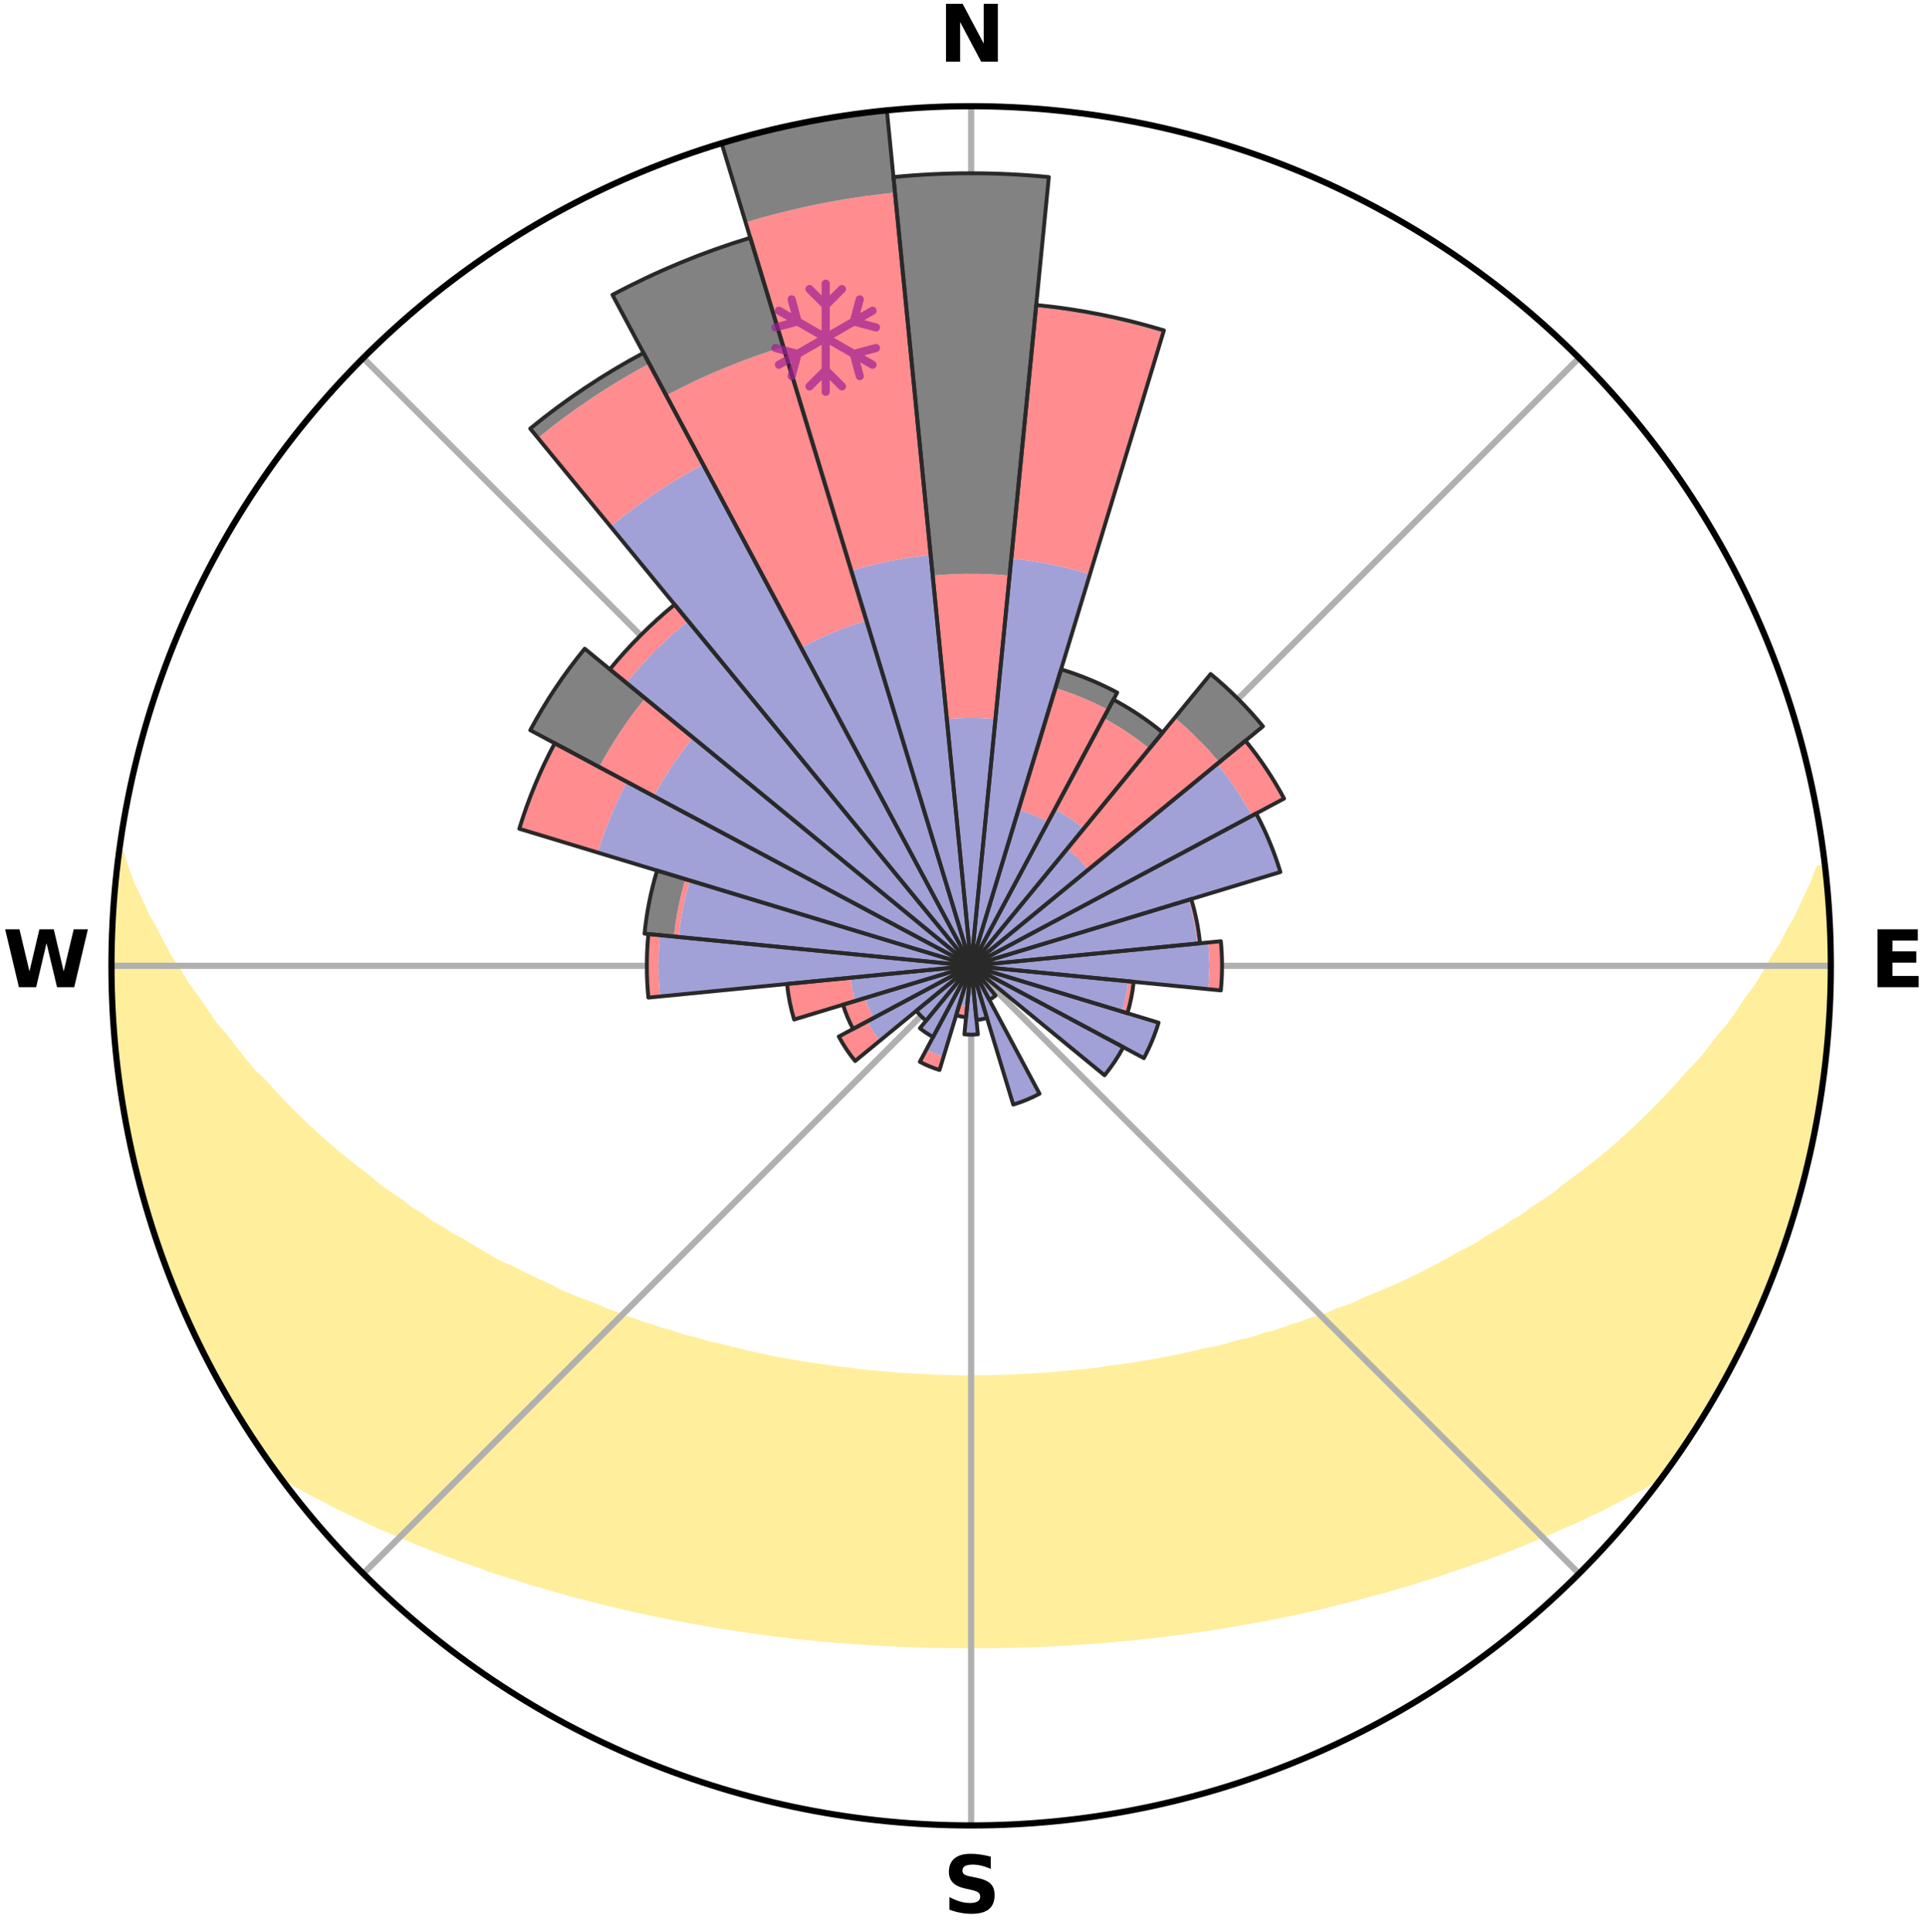 <?xml version="1.0" encoding="utf-8" standalone="no"?>
<!DOCTYPE svg PUBLIC "-//W3C//DTD SVG 1.1//EN"
  "http://www.w3.org/Graphics/SVG/1.1/DTD/svg11.dtd">
<svg xmlns:xlink="http://www.w3.org/1999/xlink" width="248.41pt" height="249.158pt" viewBox="0 0 248.41 249.158" xmlns="http://www.w3.org/2000/svg" version="1.1">
 <title>Ski Rose for Hochkössen - Unterberghorn</title>
 <defs>
  <style type="text/css">*{stroke-linejoin: round; stroke-linecap: butt}</style>
 </defs>
 <g id="figure_1">
  <g id="patch_1">
   <path d="M 0 249.158 
L 248.41 249.158 
L 248.41 0 
L 0 0 
z
" style="fill: #ffffff"/>
  </g>
  <g id="axes_1">
   <g id="patch_2">
    <path d="M 236.135 124.579 
C 236.135 110.018 233.267 95.599 227.695 82.147 
C 222.122 68.695 213.955 56.471 203.659 46.175 
C 193.363 35.879 181.139 27.711 167.687 22.139 
C 154.235 16.567 139.815 13.699 125.255 13.699 
C 110.694 13.699 96.275 16.567 82.823 22.139 
C 69.371 27.711 57.147 35.879 46.851 46.175 
C 36.555 56.471 28.387 68.695 22.815 82.147 
C 17.243 95.599 14.375 110.018 14.375 124.579 
C 14.375 139.14 17.243 153.559 22.815 167.011 
C 28.387 180.463 36.555 192.687 46.851 202.983 
C 57.147 213.279 69.371 221.447 82.823 227.019 
C 96.275 232.591 110.694 235.459 125.255 235.459 
C 139.815 235.459 154.235 232.591 167.687 227.019 
C 181.139 221.447 193.363 213.279 203.659 202.983 
C 213.955 192.687 222.122 180.463 227.695 167.011 
C 233.267 153.559 236.135 139.14 236.135 124.579 
M 125.255 124.579 
C 125.255 124.579 125.255 124.579 125.255 124.579 
C 125.255 124.579 125.255 124.579 125.255 124.579 
C 125.255 124.579 125.255 124.579 125.255 124.579 
C 125.255 124.579 125.255 124.579 125.255 124.579 
C 125.255 124.579 125.255 124.579 125.255 124.579 
C 125.255 124.579 125.255 124.579 125.255 124.579 
C 125.255 124.579 125.255 124.579 125.255 124.579 
C 125.255 124.579 125.255 124.579 125.255 124.579 
C 125.255 124.579 125.255 124.579 125.255 124.579 
C 125.255 124.579 125.255 124.579 125.255 124.579 
C 125.255 124.579 125.255 124.579 125.255 124.579 
C 125.255 124.579 125.255 124.579 125.255 124.579 
C 125.255 124.579 125.255 124.579 125.255 124.579 
C 125.255 124.579 125.255 124.579 125.255 124.579 
C 125.255 124.579 125.255 124.579 125.255 124.579 
C 125.255 124.579 125.255 124.579 125.255 124.579 
z
" style="fill: #ffffff"/>
   </g>
   <g id="PolyCollection_1">
    <defs>
     <path id="m41e7e19fcd" d="M 235.365 -137.124 
L 234.657 -137.044 
L 233.938 -135.044 
L 232.955 -133.055 
L 232.104 -131.114 
L 231.003 -129.196 
L 230.058 -127.323 
L 228.869 -125.483 
L 227.848 -123.684 
L 226.792 -121.92 
L 225.5 -120.202 
L 224.382 -118.516 
L 223.237 -116.868 
L 221.86 -115.277 
L 220.664 -113.709 
L 219.443 -112.179 
L 217.998 -110.719 
L 216.735 -109.27 
L 215.453 -107.862 
L 214.153 -106.493 
L 212.836 -105.163 
L 211.503 -103.873 
L 210.156 -102.622 
L 208.797 -101.411 
L 207.426 -100.239 
L 206.045 -99.106 
L 204.654 -98.012 
L 203.256 -96.957 
L 201.852 -95.941 
L 200.621 -94.891 
L 199.205 -93.948 
L 197.786 -93.042 
L 196.537 -92.094 
L 195.113 -91.259 
L 193.855 -90.376 
L 192.43 -89.61 
L 191.168 -88.791 
L 189.903 -88.003 
L 188.483 -87.335 
L 187.219 -86.607 
L 185.956 -85.908 
L 184.693 -85.238 
L 183.432 -84.595 
L 182.174 -83.979 
L 180.918 -83.39 
L 179.667 -82.827 
L 178.42 -82.29 
L 177.178 -81.777 
L 175.942 -81.288 
L 174.829 -80.72 
L 173.602 -80.277 
L 172.384 -79.856 
L 171.278 -79.352 
L 170.072 -78.973 
L 168.874 -78.614 
L 167.78 -78.171 
L 166.598 -77.849 
L 165.513 -77.443 
L 164.431 -77.055 
L 163.272 -76.785 
L 162.2 -76.431 
L 161.132 -76.094 
L 159.999 -75.87 
L 158.943 -75.563 
L 157.891 -75.271 
L 156.844 -74.994 
L 155.746 -74.822 
L 154.712 -74.571 
L 153.683 -74.333 
L 152.659 -74.107 
L 151.64 -73.893 
L 150.627 -73.691 
L 149.618 -73.5 
L 148.615 -73.32 
L 147.617 -73.15 
L 146.624 -72.99 
L 145.636 -72.839 
L 144.653 -72.697 
L 143.674 -72.564 
L 142.701 -72.439 
L 141.75 -72.264 
L 140.783 -72.157 
L 139.82 -72.058 
L 138.862 -71.966 
L 137.907 -71.88 
L 136.956 -71.801 
L 136.016 -71.687 
L 135.07 -71.623 
L 134.126 -71.565 
L 133.186 -71.512 
L 132.248 -71.463 
L 131.314 -71.398 
L 130.379 -71.364 
L 129.445 -71.334 
L 128.513 -71.309 
L 127.582 -71.28 
L 126.651 -71.268 
L 125.72 -71.26 
L 124.79 -71.26 
L 123.859 -71.269 
L 122.928 -71.29 
L 121.997 -71.311 
L 121.065 -71.338 
L 120.131 -71.368 
L 119.199 -71.426 
L 118.263 -71.47 
L 117.325 -71.519 
L 116.385 -71.573 
L 115.442 -71.633 
L 114.504 -71.737 
L 113.557 -71.811 
L 112.606 -71.892 
L 111.651 -71.978 
L 110.693 -72.071 
L 109.747 -72.227 
L 108.783 -72.337 
L 107.814 -72.455 
L 106.841 -72.581 
L 105.864 -72.715 
L 104.881 -72.857 
L 103.894 -73.008 
L 102.901 -73.169 
L 101.904 -73.34 
L 100.901 -73.521 
L 99.894 -73.713 
L 98.881 -73.915 
L 97.863 -74.13 
L 96.84 -74.356 
L 95.812 -74.595 
L 94.779 -74.847 
L 93.741 -75.112 
L 92.698 -75.391 
L 91.585 -75.589 
L 90.53 -75.896 
L 89.47 -76.219 
L 88.331 -76.459 
L 87.26 -76.813 
L 86.186 -77.184 
L 85.021 -77.471 
L 83.937 -77.878 
L 82.756 -78.2 
L 81.663 -78.643 
L 80.467 -79.003 
L 79.367 -79.485 
L 78.158 -79.885 
L 77.052 -80.409 
L 75.831 -80.853 
L 74.603 -81.318 
L 73.368 -81.807 
L 72.128 -82.32 
L 71.012 -82.957 
L 69.766 -83.519 
L 68.515 -84.107 
L 67.262 -84.722 
L 66.006 -85.363 
L 64.601 -85.938 
L 63.339 -86.637 
L 62.077 -87.364 
L 60.815 -88.121 
L 59.555 -88.907 
L 58.135 -89.639 
L 56.877 -90.487 
L 55.456 -91.287 
L 54.205 -92.2 
L 52.786 -93.069 
L 51.545 -94.047 
L 50.133 -94.988 
L 48.726 -95.966 
L 47.507 -97.047 
L 46.113 -98.099 
L 44.727 -99.189 
L 43.35 -100.318 
L 41.983 -101.486 
L 40.627 -102.693 
L 39.284 -103.939 
L 37.955 -105.225 
L 36.642 -106.55 
L 35.345 -107.915 
L 34.066 -109.319 
L 32.605 -110.732 
L 31.365 -112.218 
L 30.147 -113.743 
L 28.953 -115.306 
L 27.58 -116.892 
L 26.437 -118.535 
L 25.322 -120.216 
L 24.032 -121.928 
L 22.978 -123.687 
L 21.754 -125.482 
L 20.77 -127.315 
L 19.825 -129.182 
L 18.723 -131.095 
L 17.869 -133.031 
L 16.879 -135.014 
L 16.15 -137.01 
L 15.497 -139.029 
L 15.324 -139.052 
L 15.324 -139.052 
L 15.115 -137.128 
L 15.013 -135.194 
L 14.771 -133.274 
L 14.586 -131.348 
L 14.584 -129.411 
L 14.441 -127.481 
L 14.43 -125.546 
L 14.451 -123.612 
L 14.503 -121.679 
L 14.492 -119.743 
L 14.609 -117.812 
L 14.757 -115.883 
L 14.935 -113.957 
L 15.144 -112.034 
L 15.468 -110.125 
L 15.652 -108.199 
L 15.954 -106.288 
L 16.286 -104.383 
L 16.648 -102.483 
L 17.04 -100.588 
L 17.462 -98.7 
L 17.914 -96.819 
L 18.487 -94.97 
L 19 -93.105 
L 19.544 -91.249 
L 20.118 -89.401 
L 20.814 -87.595 
L 21.45 -85.768 
L 22.117 -83.952 
L 22.815 -82.147 
L 23.606 -80.381 
L 24.368 -78.602 
L 25.224 -76.867 
L 26.053 -75.119 
L 26.917 -73.388 
L 27.816 -71.674 
L 28.752 -69.98 
L 29.736 -68.314 
L 30.753 -66.668 
L 31.765 -65.019 
L 32.801 -63.385 
L 33.896 -61.79 
L 34.989 -60.193 
L 36.459 -58.874 
L 38.259 -57.825 
L 40.079 -56.827 
L 41.918 -55.881 
L 43.706 -54.93 
L 45.555 -54.066 
L 47.351 -53.193 
L 49.148 -52.356 
L 50.999 -51.608 
L 52.792 -50.84 
L 54.581 -50.105 
L 56.367 -49.401 
L 58.147 -48.728 
L 59.922 -48.085 
L 61.691 -47.47 
L 63.41 -46.83 
L 65.166 -46.27 
L 66.914 -45.736 
L 68.621 -45.181 
L 70.353 -44.697 
L 72.044 -44.186 
L 73.732 -43.704 
L 75.44 -43.289 
L 77.111 -42.846 
L 78.778 -42.431 
L 80.435 -42.031 
L 82.089 -41.658 
L 83.732 -41.297 
L 85.372 -40.963 
L 87.001 -40.64 
L 88.627 -40.341 
L 90.243 -40.053 
L 91.839 -39.748 
L 93.445 -39.5 
L 95.042 -39.261 
L 96.623 -39.008 
L 98.211 -38.806 
L 99.782 -38.585 
L 101.356 -38.404 
L 102.919 -38.214 
L 104.485 -38.067 
L 106.04 -37.906 
L 107.595 -37.776 
L 109.142 -37.643 
L 110.69 -37.545 
L 112.231 -37.438 
L 113.77 -37.344 
L 115.307 -37.264 
L 116.842 -37.204 
L 118.374 -37.148 
L 119.905 -37.106 
L 121.435 -37.086 
L 122.963 -37.066 
L 124.491 -37.059 
L 126.019 -37.058 
L 127.546 -37.065 
L 129.075 -37.084 
L 130.604 -37.115 
L 132.136 -37.146 
L 133.668 -37.201 
L 135.203 -37.269 
L 136.74 -37.34 
L 138.279 -37.433 
L 139.82 -37.54 
L 141.369 -37.637 
L 142.916 -37.77 
L 144.467 -37.918 
L 146.026 -38.06 
L 147.585 -38.236 
L 149.156 -38.396 
L 150.723 -38.602 
L 152.302 -38.797 
L 153.878 -39.034 
L 155.471 -39.251 
L 157.068 -39.491 
L 158.659 -39.777 
L 160.271 -40.042 
L 161.887 -40.33 
L 163.514 -40.628 
L 165.143 -40.951 
L 166.784 -41.285 
L 168.427 -41.645 
L 170.082 -42.018 
L 171.739 -42.419 
L 173.407 -42.833 
L 175.077 -43.276 
L 176.759 -43.734 
L 178.475 -44.171 
L 180.166 -44.683 
L 181.899 -45.167 
L 183.607 -45.721 
L 185.355 -46.255 
L 187.069 -46.868 
L 188.831 -47.455 
L 190.6 -48.07 
L 192.375 -48.713 
L 194.156 -49.386 
L 195.942 -50.09 
L 197.732 -50.825 
L 199.526 -51.593 
L 201.321 -52.395 
L 203.175 -53.178 
L 204.972 -54.051 
L 206.82 -54.916 
L 208.609 -55.868 
L 210.448 -56.813 
L 212.267 -57.812 
L 214.007 -58.906 
L 215.509 -60.201 
L 216.632 -61.777 
L 217.712 -63.383 
L 218.748 -65.017 
L 219.752 -66.671 
L 220.789 -68.305 
L 221.662 -70.034 
L 222.602 -71.724 
L 223.606 -73.381 
L 224.462 -75.116 
L 225.312 -76.854 
L 226.082 -78.629 
L 226.906 -80.38 
L 227.682 -82.152 
L 228.411 -83.945 
L 229.093 -85.756 
L 229.727 -87.583 
L 230.367 -89.409 
L 230.902 -91.269 
L 231.553 -93.092 
L 231.997 -94.977 
L 232.531 -96.836 
L 233.058 -98.698 
L 233.376 -100.609 
L 233.819 -102.491 
L 234.221 -104.383 
L 234.57 -106.286 
L 234.895 -108.193 
L 235.18 -110.107 
L 235.421 -112.027 
L 235.456 -113.968 
L 235.627 -115.893 
L 235.761 -117.82 
L 235.859 -119.75 
L 236.096 -121.677 
L 236.126 -123.612 
L 236.117 -125.547 
L 236.079 -127.481 
L 236.001 -129.414 
L 235.89 -131.346 
L 235.746 -133.275 
L 235.573 -135.202 
L 235.365 -137.124 
z
" style="stroke: #ffee9c"/>
    </defs>
    <g clip-path="url(#p11f82d5ea0)">
     <use xlink:href="#m41e7e19fcd" x="0" y="249.158" style="fill: #ffee9c; stroke: #ffee9c"/>
    </g>
   </g>
   <g id="matplotlib.axis_1">
    <g id="xtick_1">
     <g id="line2d_1">
      <path d="M 125.255 124.579 
L 125.255 13.699 
" clip-path="url(#p11f82d5ea0)" style="fill: none; stroke: #b0b0b0; stroke-width: 0.8; stroke-linecap: square"/>
     </g>
     <g id="text_1">
      <!-- N -->
      <g transform="translate(121.07 7.958) scale(0.1 -0.1)">
       <defs>
        <path id="DejaVuSans-Bold-4e" d="M 588 4666 
L 1931 4666 
L 3628 1466 
L 3628 4666 
L 4769 4666 
L 4769 0 
L 3425 0 
L 1728 3200 
L 1728 0 
L 588 0 
L 588 4666 
z
" transform="scale(0.016)"/>
       </defs>
       <use xlink:href="#DejaVuSans-Bold-4e"/>
      </g>
     </g>
    </g>
    <g id="xtick_2">
     <g id="line2d_2">
      <path d="M 125.255 124.579 
L 203.659 46.175 
" clip-path="url(#p11f82d5ea0)" style="fill: none; stroke: #b0b0b0; stroke-width: 0.8; stroke-linecap: square"/>
     </g>
    </g>
    <g id="xtick_3">
     <g id="line2d_3">
      <path d="M 125.255 124.579 
L 236.135 124.579 
" clip-path="url(#p11f82d5ea0)" style="fill: none; stroke: #b0b0b0; stroke-width: 0.8; stroke-linecap: square"/>
     </g>
     <g id="text_2">
      <!-- E -->
      <g transform="translate(241.219 127.338) scale(0.1 -0.1)">
       <defs>
        <path id="DejaVuSans-Bold-45" d="M 588 4666 
L 3834 4666 
L 3834 3756 
L 1791 3756 
L 1791 2888 
L 3713 2888 
L 3713 1978 
L 1791 1978 
L 1791 909 
L 3903 909 
L 3903 0 
L 588 0 
L 588 4666 
z
" transform="scale(0.016)"/>
       </defs>
       <use xlink:href="#DejaVuSans-Bold-45"/>
      </g>
     </g>
    </g>
    <g id="xtick_4">
     <g id="line2d_4">
      <path d="M 125.255 124.579 
L 203.659 202.983 
" clip-path="url(#p11f82d5ea0)" style="fill: none; stroke: #b0b0b0; stroke-width: 0.8; stroke-linecap: square"/>
     </g>
    </g>
    <g id="xtick_5">
     <g id="line2d_5">
      <path d="M 125.255 124.579 
L 125.255 235.459 
" clip-path="url(#p11f82d5ea0)" style="fill: none; stroke: #b0b0b0; stroke-width: 0.8; stroke-linecap: square"/>
     </g>
     <g id="text_3">
      <!-- S -->
      <g transform="translate(121.654 246.718) scale(0.1 -0.1)">
       <defs>
        <path id="DejaVuSans-Bold-53" d="M 3834 4519 
L 3834 3531 
Q 3450 3703 3084 3790 
Q 2719 3878 2394 3878 
Q 1963 3878 1756 3759 
Q 1550 3641 1550 3391 
Q 1550 3203 1689 3098 
Q 1828 2994 2194 2919 
L 2706 2816 
Q 3484 2659 3812 2340 
Q 4141 2022 4141 1434 
Q 4141 663 3683 286 
Q 3225 -91 2284 -91 
Q 1841 -91 1394 -6 
Q 947 78 500 244 
L 500 1259 
Q 947 1022 1364 901 
Q 1781 781 2169 781 
Q 2563 781 2772 912 
Q 2981 1044 2981 1288 
Q 2981 1506 2839 1625 
Q 2697 1744 2272 1838 
L 1806 1941 
Q 1106 2091 782 2419 
Q 459 2747 459 3303 
Q 459 4000 909 4375 
Q 1359 4750 2203 4750 
Q 2588 4750 2994 4692 
Q 3400 4634 3834 4519 
z
" transform="scale(0.016)"/>
       </defs>
       <use xlink:href="#DejaVuSans-Bold-53"/>
      </g>
     </g>
    </g>
    <g id="xtick_6">
     <g id="line2d_6">
      <path d="M 125.255 124.579 
L 46.851 202.983 
" clip-path="url(#p11f82d5ea0)" style="fill: none; stroke: #b0b0b0; stroke-width: 0.8; stroke-linecap: square"/>
     </g>
    </g>
    <g id="xtick_7">
     <g id="line2d_7">
      <path d="M 125.255 124.579 
L 14.375 124.579 
" clip-path="url(#p11f82d5ea0)" style="fill: none; stroke: #b0b0b0; stroke-width: 0.8; stroke-linecap: square"/>
     </g>
     <g id="text_4">
      <!-- W -->
      <g transform="translate(0.36 127.338) scale(0.1 -0.1)">
       <defs>
        <path id="DejaVuSans-Bold-57" d="M 191 4666 
L 1344 4666 
L 2150 1275 
L 2950 4666 
L 4109 4666 
L 4909 1275 
L 5716 4666 
L 6859 4666 
L 5759 0 
L 4372 0 
L 3525 3547 
L 2688 0 
L 1300 0 
L 191 4666 
z
" transform="scale(0.016)"/>
       </defs>
       <use xlink:href="#DejaVuSans-Bold-57"/>
      </g>
     </g>
    </g>
    <g id="xtick_8">
     <g id="line2d_8">
      <path d="M 125.255 124.579 
L 46.851 46.175 
" clip-path="url(#p11f82d5ea0)" style="fill: none; stroke: #b0b0b0; stroke-width: 0.8; stroke-linecap: square"/>
     </g>
    </g>
   </g>
   <g id="matplotlib.axis_2"/>
   <g id="patch_3">
    <path d="M 125.255 124.579 
C 125.255 124.579 125.255 124.579 125.255 124.579 
C 125.255 124.579 125.255 124.579 125.255 124.579 
L 125.255 124.579 
C 125.255 124.579 125.255 124.579 125.255 124.579 
C 125.255 124.579 125.255 124.579 125.255 124.579 
z
" clip-path="url(#p11f82d5ea0)" style="fill: #d9d9d9"/>
   </g>
   <g id="patch_4">
    <path d="M 125.255 124.579 
C 125.255 124.579 125.255 124.579 125.255 124.579 
C 125.255 124.579 125.255 124.579 125.255 124.579 
L 125.255 124.579 
C 125.255 124.579 125.255 124.579 125.255 124.579 
C 125.255 124.579 125.255 124.579 125.255 124.579 
z
" clip-path="url(#p11f82d5ea0)" style="fill: #d9d9d9"/>
   </g>
   <g id="patch_5">
    <path d="M 125.255 124.579 
C 125.255 124.579 125.255 124.579 125.255 124.579 
C 125.255 124.579 125.255 124.579 125.255 124.579 
L 125.255 124.579 
C 125.255 124.579 125.255 124.579 125.255 124.579 
C 125.255 124.579 125.255 124.579 125.255 124.579 
z
" clip-path="url(#p11f82d5ea0)" style="fill: #d9d9d9"/>
   </g>
   <g id="patch_6">
    <path d="M 125.255 124.579 
C 125.255 124.579 125.255 124.579 125.255 124.579 
C 125.255 124.579 125.255 124.579 125.255 124.579 
L 125.255 124.579 
C 125.255 124.579 125.255 124.579 125.255 124.579 
C 125.255 124.579 125.255 124.579 125.255 124.579 
z
" clip-path="url(#p11f82d5ea0)" style="fill: #d9d9d9"/>
   </g>
   <g id="patch_7">
    <path d="M 125.255 124.579 
C 125.255 124.579 125.255 124.579 125.255 124.579 
C 125.255 124.579 125.255 124.579 125.255 124.579 
L 125.255 124.579 
C 125.255 124.579 125.255 124.579 125.255 124.579 
C 125.255 124.579 125.255 124.579 125.255 124.579 
z
" clip-path="url(#p11f82d5ea0)" style="fill: #d9d9d9"/>
   </g>
   <g id="patch_8">
    <path d="M 125.255 124.579 
C 125.255 124.579 125.255 124.579 125.255 124.579 
C 125.255 124.579 125.255 124.579 125.255 124.579 
L 125.255 124.579 
C 125.255 124.579 125.255 124.579 125.255 124.579 
C 125.255 124.579 125.255 124.579 125.255 124.579 
z
" clip-path="url(#p11f82d5ea0)" style="fill: #d9d9d9"/>
   </g>
   <g id="patch_9">
    <path d="M 125.255 124.579 
C 125.255 124.579 125.255 124.579 125.255 124.579 
C 125.255 124.579 125.255 124.579 125.255 124.579 
L 125.255 124.579 
C 125.255 124.579 125.255 124.579 125.255 124.579 
C 125.255 124.579 125.255 124.579 125.255 124.579 
z
" clip-path="url(#p11f82d5ea0)" style="fill: #d9d9d9"/>
   </g>
   <g id="patch_10">
    <path d="M 125.255 124.579 
C 125.255 124.579 125.255 124.579 125.255 124.579 
C 125.255 124.579 125.255 124.579 125.255 124.579 
L 125.255 124.579 
C 125.255 124.579 125.255 124.579 125.255 124.579 
C 125.255 124.579 125.255 124.579 125.255 124.579 
z
" clip-path="url(#p11f82d5ea0)" style="fill: #d9d9d9"/>
   </g>
   <g id="patch_11">
    <path d="M 125.255 124.579 
C 125.255 124.579 125.255 124.579 125.255 124.579 
C 125.255 124.579 125.255 124.579 125.255 124.579 
L 125.255 124.579 
C 125.255 124.579 125.255 124.579 125.255 124.579 
C 125.255 124.579 125.255 124.579 125.255 124.579 
z
" clip-path="url(#p11f82d5ea0)" style="fill: #d9d9d9"/>
   </g>
   <g id="patch_12">
    <path d="M 125.255 124.579 
C 125.255 124.579 125.255 124.579 125.255 124.579 
C 125.255 124.579 125.255 124.579 125.255 124.579 
L 125.255 124.579 
C 125.255 124.579 125.255 124.579 125.255 124.579 
C 125.255 124.579 125.255 124.579 125.255 124.579 
z
" clip-path="url(#p11f82d5ea0)" style="fill: #d9d9d9"/>
   </g>
   <g id="patch_13">
    <path d="M 125.255 124.579 
C 125.255 124.579 125.255 124.579 125.255 124.579 
C 125.255 124.579 125.255 124.579 125.255 124.579 
L 125.255 124.579 
C 125.255 124.579 125.255 124.579 125.255 124.579 
C 125.255 124.579 125.255 124.579 125.255 124.579 
z
" clip-path="url(#p11f82d5ea0)" style="fill: #d9d9d9"/>
   </g>
   <g id="patch_14">
    <path d="M 125.255 124.579 
C 125.255 124.579 125.255 124.579 125.255 124.579 
C 125.255 124.579 125.255 124.579 125.255 124.579 
L 125.255 124.579 
C 125.255 124.579 125.255 124.579 125.255 124.579 
C 125.255 124.579 125.255 124.579 125.255 124.579 
z
" clip-path="url(#p11f82d5ea0)" style="fill: #d9d9d9"/>
   </g>
   <g id="patch_15">
    <path d="M 125.255 124.579 
C 125.255 124.579 125.255 124.579 125.255 124.579 
C 125.255 124.579 125.255 124.579 125.255 124.579 
L 125.255 124.579 
C 125.255 124.579 125.255 124.579 125.255 124.579 
C 125.255 124.579 125.255 124.579 125.255 124.579 
z
" clip-path="url(#p11f82d5ea0)" style="fill: #d9d9d9"/>
   </g>
   <g id="patch_16">
    <path d="M 125.255 124.579 
C 125.255 124.579 125.255 124.579 125.255 124.579 
C 125.255 124.579 125.255 124.579 125.255 124.579 
L 125.255 124.579 
C 125.255 124.579 125.255 124.579 125.255 124.579 
C 125.255 124.579 125.255 124.579 125.255 124.579 
z
" clip-path="url(#p11f82d5ea0)" style="fill: #d9d9d9"/>
   </g>
   <g id="patch_17">
    <path d="M 125.255 124.579 
C 125.255 124.579 125.255 124.579 125.255 124.579 
C 125.255 124.579 125.255 124.579 125.255 124.579 
L 125.255 124.579 
C 125.255 124.579 125.255 124.579 125.255 124.579 
C 125.255 124.579 125.255 124.579 125.255 124.579 
z
" clip-path="url(#p11f82d5ea0)" style="fill: #d9d9d9"/>
   </g>
   <g id="patch_18">
    <path d="M 125.255 124.579 
C 125.255 124.579 125.255 124.579 125.255 124.579 
C 125.255 124.579 125.255 124.579 125.255 124.579 
L 125.255 124.579 
C 125.255 124.579 125.255 124.579 125.255 124.579 
C 125.255 124.579 125.255 124.579 125.255 124.579 
z
" clip-path="url(#p11f82d5ea0)" style="fill: #d9d9d9"/>
   </g>
   <g id="patch_19">
    <path d="M 125.255 124.579 
C 125.255 124.579 125.255 124.579 125.255 124.579 
C 125.255 124.579 125.255 124.579 125.255 124.579 
L 125.255 124.579 
C 125.255 124.579 125.255 124.579 125.255 124.579 
C 125.255 124.579 125.255 124.579 125.255 124.579 
z
" clip-path="url(#p11f82d5ea0)" style="fill: #d9d9d9"/>
   </g>
   <g id="patch_20">
    <path d="M 125.255 124.579 
C 125.255 124.579 125.255 124.579 125.255 124.579 
C 125.255 124.579 125.255 124.579 125.255 124.579 
L 125.255 124.579 
C 125.255 124.579 125.255 124.579 125.255 124.579 
C 125.255 124.579 125.255 124.579 125.255 124.579 
z
" clip-path="url(#p11f82d5ea0)" style="fill: #d9d9d9"/>
   </g>
   <g id="patch_21">
    <path d="M 125.255 124.579 
C 125.255 124.579 125.255 124.579 125.255 124.579 
C 125.255 124.579 125.255 124.579 125.255 124.579 
L 125.255 124.579 
C 125.255 124.579 125.255 124.579 125.255 124.579 
C 125.255 124.579 125.255 124.579 125.255 124.579 
z
" clip-path="url(#p11f82d5ea0)" style="fill: #d9d9d9"/>
   </g>
   <g id="patch_22">
    <path d="M 125.255 124.579 
C 125.255 124.579 125.255 124.579 125.255 124.579 
C 125.255 124.579 125.255 124.579 125.255 124.579 
L 125.255 124.579 
C 125.255 124.579 125.255 124.579 125.255 124.579 
C 125.255 124.579 125.255 124.579 125.255 124.579 
z
" clip-path="url(#p11f82d5ea0)" style="fill: #d9d9d9"/>
   </g>
   <g id="patch_23">
    <path d="M 125.255 124.579 
C 125.255 124.579 125.255 124.579 125.255 124.579 
C 125.255 124.579 125.255 124.579 125.255 124.579 
L 125.255 124.579 
C 125.255 124.579 125.255 124.579 125.255 124.579 
C 125.255 124.579 125.255 124.579 125.255 124.579 
z
" clip-path="url(#p11f82d5ea0)" style="fill: #d9d9d9"/>
   </g>
   <g id="patch_24">
    <path d="M 125.255 124.579 
C 125.255 124.579 125.255 124.579 125.255 124.579 
C 125.255 124.579 125.255 124.579 125.255 124.579 
L 125.255 124.579 
C 125.255 124.579 125.255 124.579 125.255 124.579 
C 125.255 124.579 125.255 124.579 125.255 124.579 
z
" clip-path="url(#p11f82d5ea0)" style="fill: #d9d9d9"/>
   </g>
   <g id="patch_25">
    <path d="M 125.255 124.579 
C 125.255 124.579 125.255 124.579 125.255 124.579 
C 125.255 124.579 125.255 124.579 125.255 124.579 
L 125.255 124.579 
C 125.255 124.579 125.255 124.579 125.255 124.579 
C 125.255 124.579 125.255 124.579 125.255 124.579 
z
" clip-path="url(#p11f82d5ea0)" style="fill: #d9d9d9"/>
   </g>
   <g id="patch_26">
    <path d="M 125.255 124.579 
C 125.255 124.579 125.255 124.579 125.255 124.579 
C 125.255 124.579 125.255 124.579 125.255 124.579 
L 125.255 124.579 
C 125.255 124.579 125.255 124.579 125.255 124.579 
C 125.255 124.579 125.255 124.579 125.255 124.579 
z
" clip-path="url(#p11f82d5ea0)" style="fill: #d9d9d9"/>
   </g>
   <g id="patch_27">
    <path d="M 125.255 124.579 
C 125.255 124.579 125.255 124.579 125.255 124.579 
C 125.255 124.579 125.255 124.579 125.255 124.579 
L 125.255 124.579 
C 125.255 124.579 125.255 124.579 125.255 124.579 
C 125.255 124.579 125.255 124.579 125.255 124.579 
z
" clip-path="url(#p11f82d5ea0)" style="fill: #d9d9d9"/>
   </g>
   <g id="patch_28">
    <path d="M 125.255 124.579 
C 125.255 124.579 125.255 124.579 125.255 124.579 
C 125.255 124.579 125.255 124.579 125.255 124.579 
L 125.255 124.579 
C 125.255 124.579 125.255 124.579 125.255 124.579 
C 125.255 124.579 125.255 124.579 125.255 124.579 
z
" clip-path="url(#p11f82d5ea0)" style="fill: #d9d9d9"/>
   </g>
   <g id="patch_29">
    <path d="M 125.255 124.579 
C 125.255 124.579 125.255 124.579 125.255 124.579 
C 125.255 124.579 125.255 124.579 125.255 124.579 
L 125.255 124.579 
C 125.255 124.579 125.255 124.579 125.255 124.579 
C 125.255 124.579 125.255 124.579 125.255 124.579 
z
" clip-path="url(#p11f82d5ea0)" style="fill: #d9d9d9"/>
   </g>
   <g id="patch_30">
    <path d="M 125.255 124.579 
C 125.255 124.579 125.255 124.579 125.255 124.579 
C 125.255 124.579 125.255 124.579 125.255 124.579 
L 125.255 124.579 
C 125.255 124.579 125.255 124.579 125.255 124.579 
C 125.255 124.579 125.255 124.579 125.255 124.579 
z
" clip-path="url(#p11f82d5ea0)" style="fill: #d9d9d9"/>
   </g>
   <g id="patch_31">
    <path d="M 125.255 124.579 
C 125.255 124.579 125.255 124.579 125.255 124.579 
C 125.255 124.579 125.255 124.579 125.255 124.579 
L 125.255 124.579 
C 125.255 124.579 125.255 124.579 125.255 124.579 
C 125.255 124.579 125.255 124.579 125.255 124.579 
z
" clip-path="url(#p11f82d5ea0)" style="fill: #d9d9d9"/>
   </g>
   <g id="patch_32">
    <path d="M 125.255 124.579 
C 125.255 124.579 125.255 124.579 125.255 124.579 
C 125.255 124.579 125.255 124.579 125.255 124.579 
L 125.255 124.579 
C 125.255 124.579 125.255 124.579 125.255 124.579 
C 125.255 124.579 125.255 124.579 125.255 124.579 
z
" clip-path="url(#p11f82d5ea0)" style="fill: #d9d9d9"/>
   </g>
   <g id="patch_33">
    <path d="M 125.255 124.579 
C 125.255 124.579 125.255 124.579 125.255 124.579 
C 125.255 124.579 125.255 124.579 125.255 124.579 
L 125.255 124.579 
C 125.255 124.579 125.255 124.579 125.255 124.579 
C 125.255 124.579 125.255 124.579 125.255 124.579 
z
" clip-path="url(#p11f82d5ea0)" style="fill: #d9d9d9"/>
   </g>
   <g id="patch_34">
    <path d="M 125.255 124.579 
C 125.255 124.579 125.255 124.579 125.255 124.579 
C 125.255 124.579 125.255 124.579 125.255 124.579 
L 125.255 124.579 
C 125.255 124.579 125.255 124.579 125.255 124.579 
C 125.255 124.579 125.255 124.579 125.255 124.579 
z
" clip-path="url(#p11f82d5ea0)" style="fill: #d9d9d9"/>
   </g>
   <g id="patch_35">
    <path d="M 125.255 124.579 
C 125.255 124.579 125.255 124.579 125.255 124.579 
C 125.255 124.579 125.255 124.579 125.255 124.579 
L 128.389 92.754 
C 127.348 92.651 126.302 92.6 125.255 92.6 
C 124.208 92.6 123.162 92.651 122.12 92.754 
z
" clip-path="url(#p11f82d5ea0)" style="fill: #a1a1d8"/>
   </g>
   <g id="patch_36">
    <path d="M 125.255 124.579 
C 125.255 124.579 125.255 124.579 125.255 124.579 
C 125.255 124.579 125.255 124.579 125.255 124.579 
L 140.58 74.059 
C 138.926 73.558 137.249 73.137 135.554 72.8 
C 133.859 72.463 132.149 72.209 130.429 72.04 
z
" clip-path="url(#p11f82d5ea0)" style="fill: #a1a1d8"/>
   </g>
   <g id="patch_37">
    <path d="M 125.255 124.579 
C 125.255 124.579 125.255 124.579 125.255 124.579 
C 125.255 124.579 125.255 124.579 125.255 124.579 
L 135.183 106.005 
C 134.575 105.68 133.951 105.385 133.315 105.121 
C 132.678 104.857 132.028 104.625 131.369 104.425 
z
" clip-path="url(#p11f82d5ea0)" style="fill: #a1a1d8"/>
   </g>
   <g id="patch_38">
    <path d="M 125.255 124.579 
C 125.255 124.579 125.255 124.579 125.255 124.579 
C 125.255 124.579 125.255 124.579 125.255 124.579 
L 139.789 106.869 
C 139.209 106.393 138.607 105.946 137.983 105.53 
C 137.36 105.113 136.716 104.727 136.055 104.374 
z
" clip-path="url(#p11f82d5ea0)" style="fill: #a1a1d8"/>
   </g>
   <g id="patch_39">
    <path d="M 125.255 124.579 
C 125.255 124.579 125.255 124.579 125.255 124.579 
C 125.255 124.579 125.255 124.579 125.255 124.579 
L 140.363 112.181 
C 139.957 111.686 139.527 111.212 139.075 110.759 
C 138.622 110.307 138.148 109.877 137.653 109.471 
z
" clip-path="url(#p11f82d5ea0)" style="fill: #a1a1d8"/>
   </g>
   <g id="patch_40">
    <path d="M 125.255 124.579 
C 125.255 124.579 125.255 124.579 125.255 124.579 
C 125.255 124.579 125.255 124.579 125.255 124.579 
L 161.463 105.225 
C 160.829 104.04 160.138 102.887 159.391 101.77 
C 158.645 100.652 157.844 99.572 156.991 98.534 
z
" clip-path="url(#p11f82d5ea0)" style="fill: #a1a1d8"/>
   </g>
   <g id="patch_41">
    <path d="M 125.255 124.579 
C 125.255 124.579 125.255 124.579 125.255 124.579 
C 125.255 124.579 125.255 124.579 125.255 124.579 
L 165.141 112.48 
C 164.745 111.174 164.285 109.889 163.763 108.628 
C 163.241 107.368 162.658 106.134 162.014 104.931 
z
" clip-path="url(#p11f82d5ea0)" style="fill: #a1a1d8"/>
   </g>
   <g id="patch_42">
    <path d="M 125.255 124.579 
C 125.255 124.579 125.255 124.579 125.255 124.579 
C 125.255 124.579 125.255 124.579 125.255 124.579 
L 154.44 121.705 
C 154.346 120.749 154.205 119.799 154.018 118.858 
C 153.831 117.916 153.597 116.985 153.318 116.066 
z
" clip-path="url(#p11f82d5ea0)" style="fill: #a1a1d8"/>
   </g>
   <g id="patch_43">
    <path d="M 125.255 124.579 
C 125.255 124.579 125.255 124.579 125.255 124.579 
C 125.255 124.579 125.255 124.579 125.255 124.579 
L 155.829 127.59 
C 155.927 126.59 155.977 125.585 155.977 124.579 
C 155.977 123.573 155.927 122.569 155.829 121.568 
z
" clip-path="url(#p11f82d5ea0)" style="fill: #a1a1d8"/>
   </g>
   <g id="patch_44">
    <path d="M 125.255 124.579 
C 125.255 124.579 125.255 124.579 125.255 124.579 
C 125.255 124.579 125.255 124.579 125.255 124.579 
L 144.726 130.485 
C 144.919 129.848 145.081 129.202 145.211 128.549 
C 145.341 127.895 145.439 127.236 145.504 126.573 
z
" clip-path="url(#p11f82d5ea0)" style="fill: #a1a1d8"/>
   </g>
   <g id="patch_45">
    <path d="M 125.255 124.579 
C 125.255 124.579 125.255 124.579 125.255 124.579 
C 125.255 124.579 125.255 124.579 125.255 124.579 
L 147.535 136.488 
C 147.925 135.759 148.279 135.011 148.595 134.247 
C 148.912 133.483 149.191 132.704 149.431 131.913 
z
" clip-path="url(#p11f82d5ea0)" style="fill: #a1a1d8"/>
   </g>
   <g id="patch_46">
    <path d="M 125.255 124.579 
C 125.255 124.579 125.255 124.579 125.255 124.579 
C 125.255 124.579 125.255 124.579 125.255 124.579 
L 142.459 138.698 
C 142.921 138.135 143.355 137.549 143.76 136.944 
C 144.165 136.338 144.539 135.713 144.883 135.07 
z
" clip-path="url(#p11f82d5ea0)" style="fill: #a1a1d8"/>
   </g>
   <g id="patch_47">
    <path d="M 125.255 124.579 
C 125.255 124.579 125.255 124.579 125.255 124.579 
C 125.255 124.579 125.255 124.579 125.255 124.579 
L 125.255 124.579 
C 125.255 124.579 125.255 124.579 125.255 124.579 
C 125.255 124.579 125.255 124.579 125.255 124.579 
z
" clip-path="url(#p11f82d5ea0)" style="fill: #a1a1d8"/>
   </g>
   <g id="patch_48">
    <path d="M 125.255 124.579 
C 125.255 124.579 125.255 124.579 125.255 124.579 
C 125.255 124.579 125.255 124.579 125.255 124.579 
L 127.595 128.957 
C 127.738 128.88 127.878 128.797 128.013 128.707 
C 128.148 128.616 128.278 128.519 128.404 128.416 
z
" clip-path="url(#p11f82d5ea0)" style="fill: #a1a1d8"/>
   </g>
   <g id="patch_49">
    <path d="M 125.255 124.579 
C 125.255 124.579 125.255 124.579 125.255 124.579 
C 125.255 124.579 125.255 124.579 125.255 124.579 
L 130.685 142.48 
C 131.271 142.302 131.848 142.096 132.413 141.862 
C 132.979 141.627 133.533 141.365 134.073 141.077 
z
" clip-path="url(#p11f82d5ea0)" style="fill: #a1a1d8"/>
   </g>
   <g id="patch_50">
    <path d="M 125.255 124.579 
C 125.255 124.579 125.255 124.579 125.255 124.579 
C 125.255 124.579 125.255 124.579 125.255 124.579 
L 125.943 131.566 
C 126.172 131.543 126.399 131.509 126.624 131.465 
C 126.85 131.42 127.073 131.364 127.293 131.297 
z
" clip-path="url(#p11f82d5ea0)" style="fill: #a1a1d8"/>
   </g>
   <g id="patch_51">
    <path d="M 125.255 124.579 
C 125.255 124.579 125.255 124.579 125.255 124.579 
C 125.255 124.579 125.255 124.579 125.255 124.579 
L 124.384 133.416 
C 124.674 133.445 124.964 133.459 125.255 133.459 
C 125.546 133.459 125.836 133.445 126.125 133.416 
z
" clip-path="url(#p11f82d5ea0)" style="fill: #a1a1d8"/>
   </g>
   <g id="patch_52">
    <path d="M 125.255 124.579 
C 125.255 124.579 125.255 124.579 125.255 124.579 
C 125.255 124.579 125.255 124.579 125.255 124.579 
L 123.743 129.561 
C 123.907 129.611 124.072 129.652 124.239 129.685 
C 124.406 129.719 124.575 129.744 124.745 129.76 
z
" clip-path="url(#p11f82d5ea0)" style="fill: #a1a1d8"/>
   </g>
   <g id="patch_53">
    <path d="M 125.255 124.579 
C 125.255 124.579 125.255 124.579 125.255 124.579 
C 125.255 124.579 125.255 124.579 125.255 124.579 
L 119.475 135.392 
C 119.829 135.581 120.192 135.753 120.563 135.906 
C 120.934 136.06 121.312 136.195 121.696 136.312 
z
" clip-path="url(#p11f82d5ea0)" style="fill: #a1a1d8"/>
   </g>
   <g id="patch_54">
    <path d="M 125.255 124.579 
C 125.255 124.579 125.255 124.579 125.255 124.579 
C 125.255 124.579 125.255 124.579 125.255 124.579 
L 118.724 132.536 
C 118.985 132.75 119.256 132.951 119.536 133.138 
C 119.816 133.325 120.105 133.499 120.402 133.657 
z
" clip-path="url(#p11f82d5ea0)" style="fill: #a1a1d8"/>
   </g>
   <g id="patch_55">
    <path d="M 125.255 124.579 
C 125.255 124.579 125.255 124.579 125.255 124.579 
C 125.255 124.579 125.255 124.579 125.255 124.579 
L 118.284 130.3 
C 118.471 130.528 118.67 130.747 118.878 130.956 
C 119.087 131.164 119.306 131.363 119.534 131.55 
z
" clip-path="url(#p11f82d5ea0)" style="fill: #a1a1d8"/>
   </g>
   <g id="patch_56">
    <path d="M 125.255 124.579 
C 125.255 124.579 125.255 124.579 125.255 124.579 
C 125.255 124.579 125.255 124.579 125.255 124.579 
L 111.832 131.754 
C 112.067 132.193 112.323 132.621 112.6 133.035 
C 112.877 133.449 113.174 133.849 113.49 134.234 
z
" clip-path="url(#p11f82d5ea0)" style="fill: #a1a1d8"/>
   </g>
   <g id="patch_57">
    <path d="M 125.255 124.579 
C 125.255 124.579 125.255 124.579 125.255 124.579 
C 125.255 124.579 125.255 124.579 125.255 124.579 
L 111.569 128.731 
C 111.705 129.179 111.863 129.62 112.042 130.052 
C 112.221 130.485 112.421 130.908 112.642 131.321 
z
" clip-path="url(#p11f82d5ea0)" style="fill: #a1a1d8"/>
   </g>
   <g id="patch_58">
    <path d="M 125.255 124.579 
C 125.255 124.579 125.255 124.579 125.255 124.579 
C 125.255 124.579 125.255 124.579 125.255 124.579 
L 109.711 126.11 
C 109.761 126.619 109.836 127.125 109.936 127.626 
C 110.035 128.128 110.16 128.624 110.308 129.113 
z
" clip-path="url(#p11f82d5ea0)" style="fill: #a1a1d8"/>
   </g>
   <g id="patch_59">
    <path d="M 125.255 124.579 
C 125.255 124.579 125.255 124.579 125.255 124.579 
C 125.255 124.579 125.255 124.579 125.255 124.579 
L 85.12 120.626 
C 84.991 121.94 84.926 123.259 84.926 124.579 
C 84.926 125.899 84.991 127.218 85.12 128.532 
z
" clip-path="url(#p11f82d5ea0)" style="fill: #a1a1d8"/>
   </g>
   <g id="patch_60">
    <path d="M 125.255 124.579 
C 125.255 124.579 125.255 124.579 125.255 124.579 
C 125.255 124.579 125.255 124.579 125.255 124.579 
L 88.983 113.576 
C 88.623 114.763 88.322 115.968 88.08 117.184 
C 87.837 118.401 87.655 119.629 87.534 120.864 
z
" clip-path="url(#p11f82d5ea0)" style="fill: #a1a1d8"/>
   </g>
   <g id="patch_61">
    <path d="M 125.255 124.579 
C 125.255 124.579 125.255 124.579 125.255 124.579 
C 125.255 124.579 125.255 124.579 125.255 124.579 
L 80.866 100.853 
C 80.09 102.306 79.385 103.796 78.754 105.318 
C 78.124 106.84 77.568 108.392 77.09 109.968 
z
" clip-path="url(#p11f82d5ea0)" style="fill: #a1a1d8"/>
   </g>
   <g id="patch_62">
    <path d="M 125.255 124.579 
C 125.255 124.579 125.255 124.579 125.255 124.579 
C 125.255 124.579 125.255 124.579 125.255 124.579 
L 89.38 95.138 
C 88.417 96.312 87.511 97.533 86.667 98.796 
C 85.823 100.059 85.042 101.362 84.326 102.702 
z
" clip-path="url(#p11f82d5ea0)" style="fill: #a1a1d8"/>
   </g>
   <g id="patch_63">
    <path d="M 125.255 124.579 
C 125.255 124.579 125.255 124.579 125.255 124.579 
C 125.255 124.579 125.255 124.579 125.255 124.579 
L 88.745 80.092 
C 87.289 81.287 85.893 82.553 84.561 83.885 
C 83.229 85.217 81.963 86.614 80.768 88.07 
z
" clip-path="url(#p11f82d5ea0)" style="fill: #a1a1d8"/>
   </g>
   <g id="patch_64">
    <path d="M 125.255 124.579 
C 125.255 124.579 125.255 124.579 125.255 124.579 
C 125.255 124.579 125.255 124.579 125.255 124.579 
L 90.688 59.909 
C 88.571 61.04 86.511 62.275 84.516 63.608 
C 82.52 64.942 80.591 66.373 78.736 67.895 
z
" clip-path="url(#p11f82d5ea0)" style="fill: #a1a1d8"/>
   </g>
   <g id="patch_65">
    <path d="M 125.255 124.579 
C 125.255 124.579 125.255 124.579 125.255 124.579 
C 125.255 124.579 125.255 124.579 125.255 124.579 
L 111.745 80.042 
C 110.287 80.484 108.852 80.997 107.444 81.58 
C 106.037 82.163 104.659 82.815 103.315 83.533 
z
" clip-path="url(#p11f82d5ea0)" style="fill: #a1a1d8"/>
   </g>
   <g id="patch_66">
    <path d="M 125.255 124.579 
C 125.255 124.579 125.255 124.579 125.255 124.579 
C 125.255 124.579 125.255 124.579 125.255 124.579 
L 120.035 71.578 
C 118.3 71.748 116.574 72.004 114.865 72.344 
C 113.155 72.685 111.463 73.108 109.795 73.614 
z
" clip-path="url(#p11f82d5ea0)" style="fill: #a1a1d8"/>
   </g>
   <g id="patch_67">
    <path d="M 122.12 92.754 
C 123.162 92.651 124.208 92.6 125.255 92.6 
C 126.302 92.6 127.348 92.651 128.389 92.754 
L 130.212 74.247 
C 128.565 74.084 126.91 74.003 125.255 74.003 
C 123.599 74.003 121.945 74.084 120.298 74.247 
z
" clip-path="url(#p11f82d5ea0)" style="fill: #ff8c8e"/>
   </g>
   <g id="patch_68">
    <path d="M 130.429 72.04 
C 132.149 72.209 133.859 72.463 135.554 72.8 
C 137.249 73.137 138.926 73.558 140.58 74.059 
L 150.039 42.877 
C 147.365 42.066 144.652 41.387 141.911 40.842 
C 139.17 40.296 136.404 39.886 133.623 39.612 
z
" clip-path="url(#p11f82d5ea0)" style="fill: #ff8c8e"/>
   </g>
   <g id="patch_69">
    <path d="M 131.369 104.425 
C 132.028 104.625 132.678 104.857 133.315 105.121 
C 133.951 105.385 134.575 105.68 135.183 106.005 
L 142.907 91.555 
C 141.826 90.977 140.717 90.453 139.585 89.984 
C 138.452 89.515 137.298 89.101 136.125 88.746 
z
" clip-path="url(#p11f82d5ea0)" style="fill: #ff8c8e"/>
   </g>
   <g id="patch_70">
    <path d="M 136.055 104.374 
C 136.716 104.727 137.36 105.113 137.983 105.53 
C 138.607 105.946 139.209 106.393 139.789 106.869 
L 148.246 96.564 
C 147.329 95.811 146.376 95.104 145.39 94.445 
C 144.403 93.786 143.385 93.176 142.339 92.617 
z
" clip-path="url(#p11f82d5ea0)" style="fill: #ff8c8e"/>
   </g>
   <g id="patch_71">
    <path d="M 137.653 109.471 
C 138.148 109.877 138.622 110.307 139.075 110.759 
C 139.527 111.212 139.957 111.686 140.363 112.181 
L 157.246 98.325 
C 156.386 97.278 155.476 96.274 154.518 95.316 
C 153.56 94.358 152.556 93.448 151.509 92.588 
z
" clip-path="url(#p11f82d5ea0)" style="fill: #ff8c8e"/>
   </g>
   <g id="patch_72">
    <path d="M 156.991 98.534 
C 157.844 99.572 158.645 100.652 159.391 101.77 
C 160.138 102.887 160.829 104.04 161.463 105.225 
L 165.618 103.004 
C 164.912 101.683 164.141 100.398 163.309 99.152 
C 162.477 97.907 161.584 96.703 160.633 95.545 
z
" clip-path="url(#p11f82d5ea0)" style="fill: #ff8c8e"/>
   </g>
   <g id="patch_73">
    <path d="M 162.014 104.931 
C 162.658 106.134 163.241 107.368 163.763 108.628 
C 164.285 109.889 164.745 111.174 165.141 112.48 
L 165.141 112.48 
C 164.745 111.174 164.285 109.889 163.763 108.628 
C 163.241 107.368 162.658 106.134 162.014 104.931 
z
" clip-path="url(#p11f82d5ea0)" style="fill: #ff8c8e"/>
   </g>
   <g id="patch_74">
    <path d="M 153.318 116.066 
C 153.597 116.985 153.831 117.916 154.018 118.858 
C 154.205 119.799 154.346 120.749 154.44 121.705 
L 154.773 121.672 
C 154.678 120.706 154.535 119.745 154.346 118.793 
C 154.156 117.84 153.92 116.898 153.638 115.969 
z
" clip-path="url(#p11f82d5ea0)" style="fill: #ff8c8e"/>
   </g>
   <g id="patch_75">
    <path d="M 155.829 121.568 
C 155.927 122.569 155.977 123.573 155.977 124.579 
C 155.977 125.585 155.927 126.59 155.829 127.59 
L 157.348 127.74 
C 157.451 126.689 157.503 125.635 157.503 124.579 
C 157.503 123.524 157.451 122.469 157.348 121.418 
z
" clip-path="url(#p11f82d5ea0)" style="fill: #ff8c8e"/>
   </g>
   <g id="patch_76">
    <path d="M 145.504 126.573 
C 145.439 127.236 145.341 127.895 145.211 128.549 
C 145.081 129.202 144.919 129.848 144.726 130.485 
L 145.184 130.624 
C 145.382 129.972 145.548 129.311 145.681 128.642 
C 145.814 127.973 145.914 127.299 145.98 126.62 
z
" clip-path="url(#p11f82d5ea0)" style="fill: #ff8c8e"/>
   </g>
   <g id="patch_77">
    <path d="M 149.431 131.913 
C 149.191 132.704 148.912 133.483 148.595 134.247 
C 148.279 135.011 147.925 135.759 147.535 136.488 
L 147.535 136.488 
C 147.925 135.759 148.279 135.011 148.595 134.247 
C 148.912 133.483 149.191 132.704 149.431 131.913 
z
" clip-path="url(#p11f82d5ea0)" style="fill: #ff8c8e"/>
   </g>
   <g id="patch_78">
    <path d="M 144.883 135.07 
C 144.539 135.713 144.165 136.338 143.76 136.944 
C 143.355 137.549 142.921 138.135 142.459 138.698 
L 142.459 138.698 
C 142.921 138.135 143.355 137.549 143.76 136.944 
C 144.165 136.338 144.539 135.713 144.883 135.07 
z
" clip-path="url(#p11f82d5ea0)" style="fill: #ff8c8e"/>
   </g>
   <g id="patch_79">
    <path d="M 125.255 124.579 
C 125.255 124.579 125.255 124.579 125.255 124.579 
C 125.255 124.579 125.255 124.579 125.255 124.579 
L 125.255 124.579 
C 125.255 124.579 125.255 124.579 125.255 124.579 
C 125.255 124.579 125.255 124.579 125.255 124.579 
z
" clip-path="url(#p11f82d5ea0)" style="fill: #ff8c8e"/>
   </g>
   <g id="patch_80">
    <path d="M 128.404 128.416 
C 128.278 128.519 128.148 128.616 128.013 128.707 
C 127.878 128.797 127.738 128.88 127.595 128.957 
L 127.595 128.957 
C 127.738 128.88 127.878 128.797 128.013 128.707 
C 128.148 128.616 128.278 128.519 128.404 128.416 
z
" clip-path="url(#p11f82d5ea0)" style="fill: #ff8c8e"/>
   </g>
   <g id="patch_81">
    <path d="M 134.073 141.077 
C 133.533 141.365 132.979 141.627 132.413 141.862 
C 131.848 142.096 131.271 142.302 130.685 142.48 
L 130.685 142.48 
C 131.271 142.302 131.848 142.096 132.413 141.862 
C 132.979 141.627 133.533 141.365 134.073 141.077 
z
" clip-path="url(#p11f82d5ea0)" style="fill: #ff8c8e"/>
   </g>
   <g id="patch_82">
    <path d="M 127.293 131.297 
C 127.073 131.364 126.85 131.42 126.624 131.465 
C 126.399 131.509 126.172 131.543 125.943 131.566 
L 125.943 131.566 
C 126.172 131.543 126.399 131.509 126.624 131.465 
C 126.85 131.42 127.073 131.364 127.293 131.297 
z
" clip-path="url(#p11f82d5ea0)" style="fill: #ff8c8e"/>
   </g>
   <g id="patch_83">
    <path d="M 126.125 133.416 
C 125.836 133.445 125.546 133.459 125.255 133.459 
C 124.964 133.459 124.674 133.445 124.384 133.416 
L 124.384 133.416 
C 124.674 133.445 124.964 133.459 125.255 133.459 
C 125.546 133.459 125.836 133.445 126.125 133.416 
z
" clip-path="url(#p11f82d5ea0)" style="fill: #ff8c8e"/>
   </g>
   <g id="patch_84">
    <path d="M 124.745 129.76 
C 124.575 129.744 124.406 129.719 124.239 129.685 
C 124.072 129.652 123.907 129.611 123.743 129.561 
L 123.322 130.952 
C 123.53 131.016 123.742 131.069 123.956 131.111 
C 124.169 131.154 124.385 131.186 124.602 131.207 
z
" clip-path="url(#p11f82d5ea0)" style="fill: #ff8c8e"/>
   </g>
   <g id="patch_85">
    <path d="M 121.696 136.312 
C 121.312 136.195 120.934 136.06 120.563 135.906 
C 120.192 135.753 119.829 135.581 119.475 135.392 
L 118.678 136.884 
C 119.08 137.1 119.493 137.295 119.915 137.47 
C 120.337 137.644 120.768 137.798 121.205 137.931 
z
" clip-path="url(#p11f82d5ea0)" style="fill: #ff8c8e"/>
   </g>
   <g id="patch_86">
    <path d="M 120.402 133.657 
C 120.105 133.499 119.816 133.325 119.536 133.138 
C 119.256 132.951 118.985 132.75 118.724 132.536 
L 118.724 132.536 
C 118.985 132.75 119.256 132.951 119.536 133.138 
C 119.816 133.325 120.105 133.499 120.402 133.657 
z
" clip-path="url(#p11f82d5ea0)" style="fill: #ff8c8e"/>
   </g>
   <g id="patch_87">
    <path d="M 119.534 131.55 
C 119.306 131.363 119.087 131.164 118.878 130.956 
C 118.67 130.747 118.471 130.528 118.284 130.3 
L 118.179 130.386 
C 118.369 130.618 118.571 130.84 118.782 131.052 
C 118.994 131.263 119.216 131.465 119.448 131.655 
z
" clip-path="url(#p11f82d5ea0)" style="fill: #ff8c8e"/>
   </g>
   <g id="patch_88">
    <path d="M 113.49 134.234 
C 113.174 133.849 112.877 133.449 112.6 133.035 
C 112.323 132.621 112.067 132.193 111.832 131.754 
L 108.186 133.702 
C 108.485 134.261 108.811 134.805 109.163 135.332 
C 109.515 135.858 109.892 136.367 110.294 136.857 
z
" clip-path="url(#p11f82d5ea0)" style="fill: #ff8c8e"/>
   </g>
   <g id="patch_89">
    <path d="M 112.642 131.321 
C 112.421 130.908 112.221 130.485 112.042 130.052 
C 111.863 129.62 111.705 129.179 111.569 128.731 
L 108.731 129.592 
C 108.895 130.133 109.085 130.665 109.301 131.187 
C 109.518 131.709 109.759 132.221 110.026 132.719 
z
" clip-path="url(#p11f82d5ea0)" style="fill: #ff8c8e"/>
   </g>
   <g id="patch_90">
    <path d="M 110.308 129.113 
C 110.16 128.624 110.035 128.128 109.936 127.626 
C 109.836 127.125 109.761 126.619 109.711 126.11 
L 101.511 126.918 
C 101.587 127.695 101.702 128.468 101.854 129.234 
C 102.007 130 102.196 130.758 102.423 131.505 
z
" clip-path="url(#p11f82d5ea0)" style="fill: #ff8c8e"/>
   </g>
   <g id="patch_91">
    <path d="M 85.12 128.532 
C 84.991 127.218 84.926 125.899 84.926 124.579 
C 84.926 123.259 84.991 121.94 85.12 120.626 
L 83.627 120.479 
C 83.493 121.842 83.426 123.21 83.426 124.579 
C 83.426 125.948 83.493 127.316 83.627 128.679 
z
" clip-path="url(#p11f82d5ea0)" style="fill: #ff8c8e"/>
   </g>
   <g id="patch_92">
    <path d="M 87.534 120.864 
C 87.655 119.629 87.837 118.401 88.08 117.184 
C 88.322 115.968 88.623 114.763 88.983 113.576 
L 88.397 113.398 
C 88.031 114.605 87.725 115.828 87.479 117.065 
C 87.233 118.301 87.048 119.549 86.924 120.804 
z
" clip-path="url(#p11f82d5ea0)" style="fill: #ff8c8e"/>
   </g>
   <g id="patch_93">
    <path d="M 77.09 109.968 
C 77.568 108.392 78.124 106.84 78.754 105.318 
C 79.385 103.796 80.09 102.306 80.866 100.853 
L 71.546 95.871 
C 70.607 97.629 69.754 99.432 68.991 101.274 
C 68.228 103.115 67.556 104.993 66.978 106.901 
z
" clip-path="url(#p11f82d5ea0)" style="fill: #ff8c8e"/>
   </g>
   <g id="patch_94">
    <path d="M 84.326 102.702 
C 85.042 101.362 85.823 100.059 86.667 98.796 
C 87.511 97.533 88.417 96.312 89.38 95.138 
L 83.201 90.067 
C 82.072 91.443 81.01 92.874 80.021 94.355 
C 79.032 95.835 78.116 97.364 77.276 98.934 
z
" clip-path="url(#p11f82d5ea0)" style="fill: #ff8c8e"/>
   </g>
   <g id="patch_95">
    <path d="M 80.768 88.07 
C 81.963 86.614 83.229 85.217 84.561 83.885 
C 85.893 82.553 87.289 81.287 88.745 80.092 
L 87.008 77.975 
C 85.482 79.226 84.019 80.552 82.624 81.948 
C 81.228 83.343 79.902 84.806 78.65 86.332 
z
" clip-path="url(#p11f82d5ea0)" style="fill: #ff8c8e"/>
   </g>
   <g id="patch_96">
    <path d="M 78.736 67.895 
C 80.591 66.373 82.52 64.942 84.516 63.608 
C 86.511 62.275 88.571 61.04 90.688 59.909 
L 83.736 46.902 
C 81.193 48.261 78.719 49.744 76.322 51.345 
C 73.925 52.947 71.608 54.666 69.379 56.494 
z
" clip-path="url(#p11f82d5ea0)" style="fill: #ff8c8e"/>
   </g>
   <g id="patch_97">
    <path d="M 103.315 83.533 
C 104.659 82.815 106.037 82.163 107.444 81.58 
C 108.852 80.997 110.287 80.484 111.745 80.042 
L 101.039 44.75 
C 98.426 45.542 95.853 46.463 93.331 47.508 
C 90.808 48.552 88.338 49.721 85.93 51.008 
z
" clip-path="url(#p11f82d5ea0)" style="fill: #ff8c8e"/>
   </g>
   <g id="patch_98">
    <path d="M 109.795 73.614 
C 111.463 73.108 113.155 72.685 114.865 72.344 
C 116.574 72.004 118.3 71.748 120.035 71.578 
L 115.433 24.852 
C 112.168 25.173 108.922 25.655 105.705 26.295 
C 102.488 26.935 99.304 27.732 96.165 28.684 
z
" clip-path="url(#p11f82d5ea0)" style="fill: #ff8c8e"/>
   </g>
   <g id="patch_99">
    <path d="M 120.298 74.247 
C 121.945 74.084 123.599 74.003 125.255 74.003 
C 126.91 74.003 128.565 74.084 130.212 74.247 
L 135.275 22.841 
C 131.945 22.513 128.601 22.349 125.255 22.349 
C 121.909 22.349 118.565 22.513 115.234 22.841 
z
" clip-path="url(#p11f82d5ea0)" style="fill: #828282"/>
   </g>
   <g id="patch_100">
    <path d="M 133.623 39.612 
C 136.404 39.886 139.17 40.296 141.911 40.842 
C 144.652 41.387 147.365 42.066 150.039 42.877 
L 150.118 42.616 
C 147.435 41.802 144.714 41.12 141.965 40.573 
C 139.215 40.026 136.44 39.615 133.65 39.34 
z
" clip-path="url(#p11f82d5ea0)" style="fill: #828282"/>
   </g>
   <g id="patch_101">
    <path d="M 136.125 88.746 
C 137.298 89.101 138.452 89.515 139.585 89.984 
C 140.717 90.453 141.826 90.977 142.907 91.555 
L 144.092 89.337 
C 142.939 88.72 141.756 88.161 140.547 87.66 
C 139.339 87.16 138.107 86.719 136.855 86.339 
z
" clip-path="url(#p11f82d5ea0)" style="fill: #828282"/>
   </g>
   <g id="patch_102">
    <path d="M 142.339 92.617 
C 143.385 93.176 144.403 93.786 145.39 94.445 
C 146.376 95.104 147.329 95.811 148.246 96.564 
L 149.952 94.486 
C 148.967 93.677 147.943 92.918 146.883 92.21 
C 145.824 91.502 144.73 90.847 143.606 90.246 
z
" clip-path="url(#p11f82d5ea0)" style="fill: #828282"/>
   </g>
   <g id="patch_103">
    <path d="M 151.509 92.588 
C 152.556 93.448 153.56 94.358 154.518 95.316 
C 155.476 96.274 156.386 97.278 157.246 98.325 
L 162.892 93.691 
C 161.881 92.459 160.81 91.277 159.683 90.15 
C 158.557 89.024 157.375 87.953 156.143 86.942 
z
" clip-path="url(#p11f82d5ea0)" style="fill: #828282"/>
   </g>
   <g id="patch_104">
    <path d="M 160.633 95.545 
C 161.584 96.703 162.477 97.907 163.309 99.152 
C 164.141 100.398 164.912 101.683 165.618 103.004 
L 165.618 103.004 
C 164.912 101.683 164.141 100.398 163.309 99.152 
C 162.477 97.907 161.584 96.703 160.633 95.545 
z
" clip-path="url(#p11f82d5ea0)" style="fill: #828282"/>
   </g>
   <g id="patch_105">
    <path d="M 162.014 104.931 
C 162.658 106.134 163.241 107.368 163.763 108.628 
C 164.285 109.889 164.745 111.174 165.141 112.48 
L 165.141 112.48 
C 164.745 111.174 164.285 109.889 163.763 108.628 
C 163.241 107.368 162.658 106.134 162.014 104.931 
z
" clip-path="url(#p11f82d5ea0)" style="fill: #828282"/>
   </g>
   <g id="patch_106">
    <path d="M 153.638 115.969 
C 153.92 116.898 154.156 117.84 154.346 118.793 
C 154.535 119.745 154.678 120.706 154.773 121.672 
L 154.773 121.672 
C 154.678 120.706 154.535 119.745 154.346 118.793 
C 154.156 117.84 153.92 116.898 153.638 115.969 
z
" clip-path="url(#p11f82d5ea0)" style="fill: #828282"/>
   </g>
   <g id="patch_107">
    <path d="M 157.348 121.418 
C 157.451 122.469 157.503 123.524 157.503 124.579 
C 157.503 125.635 157.451 126.689 157.348 127.74 
L 157.461 127.751 
C 157.565 126.697 157.617 125.638 157.617 124.579 
C 157.617 123.52 157.565 122.461 157.461 121.407 
z
" clip-path="url(#p11f82d5ea0)" style="fill: #828282"/>
   </g>
   <g id="patch_108">
    <path d="M 145.98 126.62 
C 145.914 127.299 145.814 127.973 145.681 128.642 
C 145.548 129.311 145.382 129.972 145.184 130.624 
L 145.409 130.693 
C 145.609 130.033 145.777 129.364 145.911 128.688 
C 146.046 128.012 146.147 127.329 146.215 126.643 
z
" clip-path="url(#p11f82d5ea0)" style="fill: #828282"/>
   </g>
   <g id="patch_109">
    <path d="M 149.431 131.913 
C 149.191 132.704 148.912 133.483 148.595 134.247 
C 148.279 135.011 147.925 135.759 147.535 136.488 
L 147.535 136.488 
C 147.925 135.759 148.279 135.011 148.595 134.247 
C 148.912 133.483 149.191 132.704 149.431 131.913 
z
" clip-path="url(#p11f82d5ea0)" style="fill: #828282"/>
   </g>
   <g id="patch_110">
    <path d="M 144.883 135.07 
C 144.539 135.713 144.165 136.338 143.76 136.944 
C 143.355 137.549 142.921 138.135 142.459 138.698 
L 142.459 138.698 
C 142.921 138.135 143.355 137.549 143.76 136.944 
C 144.165 136.338 144.539 135.713 144.883 135.07 
z
" clip-path="url(#p11f82d5ea0)" style="fill: #828282"/>
   </g>
   <g id="patch_111">
    <path d="M 125.255 124.579 
C 125.255 124.579 125.255 124.579 125.255 124.579 
C 125.255 124.579 125.255 124.579 125.255 124.579 
L 125.255 124.579 
C 125.255 124.579 125.255 124.579 125.255 124.579 
C 125.255 124.579 125.255 124.579 125.255 124.579 
z
" clip-path="url(#p11f82d5ea0)" style="fill: #828282"/>
   </g>
   <g id="patch_112">
    <path d="M 128.404 128.416 
C 128.278 128.519 128.148 128.616 128.013 128.707 
C 127.878 128.797 127.738 128.88 127.595 128.957 
L 127.595 128.957 
C 127.738 128.88 127.878 128.797 128.013 128.707 
C 128.148 128.616 128.278 128.519 128.404 128.416 
z
" clip-path="url(#p11f82d5ea0)" style="fill: #828282"/>
   </g>
   <g id="patch_113">
    <path d="M 134.073 141.077 
C 133.533 141.365 132.979 141.627 132.413 141.862 
C 131.848 142.096 131.271 142.302 130.685 142.48 
L 130.685 142.48 
C 131.271 142.302 131.848 142.096 132.413 141.862 
C 132.979 141.627 133.533 141.365 134.073 141.077 
z
" clip-path="url(#p11f82d5ea0)" style="fill: #828282"/>
   </g>
   <g id="patch_114">
    <path d="M 127.293 131.297 
C 127.073 131.364 126.85 131.42 126.624 131.465 
C 126.399 131.509 126.172 131.543 125.943 131.566 
L 125.943 131.566 
C 126.172 131.543 126.399 131.509 126.624 131.465 
C 126.85 131.42 127.073 131.364 127.293 131.297 
z
" clip-path="url(#p11f82d5ea0)" style="fill: #828282"/>
   </g>
   <g id="patch_115">
    <path d="M 126.125 133.416 
C 125.836 133.445 125.546 133.459 125.255 133.459 
C 124.964 133.459 124.674 133.445 124.384 133.416 
L 124.384 133.416 
C 124.674 133.445 124.964 133.459 125.255 133.459 
C 125.546 133.459 125.836 133.445 126.125 133.416 
z
" clip-path="url(#p11f82d5ea0)" style="fill: #828282"/>
   </g>
   <g id="patch_116">
    <path d="M 124.602 131.207 
C 124.385 131.186 124.169 131.154 123.956 131.111 
C 123.742 131.069 123.53 131.016 123.322 130.952 
L 123.322 130.952 
C 123.53 131.016 123.742 131.069 123.956 131.111 
C 124.169 131.154 124.385 131.186 124.602 131.207 
z
" clip-path="url(#p11f82d5ea0)" style="fill: #828282"/>
   </g>
   <g id="patch_117">
    <path d="M 121.205 137.931 
C 120.768 137.798 120.337 137.644 119.915 137.47 
C 119.493 137.295 119.08 137.1 118.678 136.884 
L 118.636 136.962 
C 119.041 137.179 119.457 137.375 119.882 137.551 
C 120.306 137.727 120.739 137.882 121.179 138.015 
z
" clip-path="url(#p11f82d5ea0)" style="fill: #828282"/>
   </g>
   <g id="patch_118">
    <path d="M 120.402 133.657 
C 120.105 133.499 119.816 133.325 119.536 133.138 
C 119.256 132.951 118.985 132.75 118.724 132.536 
L 118.649 132.628 
C 118.912 132.845 119.186 133.048 119.47 133.237 
C 119.753 133.426 120.046 133.602 120.346 133.762 
z
" clip-path="url(#p11f82d5ea0)" style="fill: #828282"/>
   </g>
   <g id="patch_119">
    <path d="M 119.448 131.655 
C 119.216 131.465 118.994 131.263 118.782 131.052 
C 118.571 130.84 118.369 130.618 118.179 130.386 
L 118.179 130.386 
C 118.369 130.618 118.571 130.84 118.782 131.052 
C 118.994 131.263 119.216 131.465 119.448 131.655 
z
" clip-path="url(#p11f82d5ea0)" style="fill: #828282"/>
   </g>
   <g id="patch_120">
    <path d="M 110.294 136.857 
C 109.892 136.367 109.515 135.858 109.163 135.332 
C 108.811 134.805 108.485 134.261 108.186 133.702 
L 108.186 133.702 
C 108.485 134.261 108.811 134.805 109.163 135.332 
C 109.515 135.858 109.892 136.367 110.294 136.857 
z
" clip-path="url(#p11f82d5ea0)" style="fill: #828282"/>
   </g>
   <g id="patch_121">
    <path d="M 110.026 132.719 
C 109.759 132.221 109.518 131.709 109.301 131.187 
C 109.085 130.665 108.895 130.133 108.731 129.592 
L 108.731 129.592 
C 108.895 130.133 109.085 130.665 109.301 131.187 
C 109.518 131.709 109.759 132.221 110.026 132.719 
z
" clip-path="url(#p11f82d5ea0)" style="fill: #828282"/>
   </g>
   <g id="patch_122">
    <path d="M 102.423 131.505 
C 102.196 130.758 102.007 130 101.854 129.234 
C 101.702 128.468 101.587 127.695 101.511 126.918 
L 101.511 126.918 
C 101.587 127.695 101.702 128.468 101.854 129.234 
C 102.007 130 102.196 130.758 102.423 131.505 
z
" clip-path="url(#p11f82d5ea0)" style="fill: #828282"/>
   </g>
   <g id="patch_123">
    <path d="M 83.627 128.679 
C 83.493 127.316 83.426 125.948 83.426 124.579 
C 83.426 123.21 83.493 121.842 83.627 120.479 
L 83.627 120.479 
C 83.493 121.842 83.426 123.21 83.426 124.579 
C 83.426 125.948 83.493 127.316 83.627 128.679 
z
" clip-path="url(#p11f82d5ea0)" style="fill: #828282"/>
   </g>
   <g id="patch_124">
    <path d="M 86.924 120.804 
C 87.048 119.549 87.233 118.301 87.479 117.065 
C 87.725 115.828 88.031 114.605 88.397 113.398 
L 84.751 112.292 
C 84.349 113.618 84.012 114.963 83.742 116.322 
C 83.471 117.68 83.268 119.052 83.132 120.43 
z
" clip-path="url(#p11f82d5ea0)" style="fill: #828282"/>
   </g>
   <g id="patch_125">
    <path d="M 66.978 106.901 
C 67.556 104.993 68.228 103.115 68.991 101.274 
C 69.754 99.432 70.607 97.629 71.546 95.871 
L 71.546 95.871 
C 70.607 97.629 69.754 99.432 68.991 101.274 
C 68.228 103.115 67.556 104.993 66.978 106.901 
z
" clip-path="url(#p11f82d5ea0)" style="fill: #828282"/>
   </g>
   <g id="patch_126">
    <path d="M 77.276 98.934 
C 78.116 97.364 79.032 95.835 80.021 94.355 
C 81.01 92.874 82.072 91.443 83.201 90.067 
L 75.414 83.675 
C 74.075 85.307 72.817 87.003 71.644 88.758 
C 70.472 90.512 69.386 92.324 68.391 94.185 
z
" clip-path="url(#p11f82d5ea0)" style="fill: #828282"/>
   </g>
   <g id="patch_127">
    <path d="M 78.65 86.332 
C 79.902 84.806 81.228 83.343 82.624 81.948 
C 84.019 80.552 85.482 79.226 87.008 77.975 
L 87.008 77.975 
C 85.482 79.226 84.019 80.552 82.624 81.948 
C 81.228 83.343 79.902 84.806 78.65 86.332 
z
" clip-path="url(#p11f82d5ea0)" style="fill: #828282"/>
   </g>
   <g id="patch_128">
    <path d="M 69.379 56.494 
C 71.608 54.666 73.925 52.947 76.322 51.345 
C 78.719 49.744 81.193 48.261 83.736 46.902 
L 82.997 45.52 
C 80.409 46.903 77.891 48.413 75.451 50.043 
C 73.012 51.673 70.653 53.422 68.385 55.283 
z
" clip-path="url(#p11f82d5ea0)" style="fill: #828282"/>
   </g>
   <g id="patch_129">
    <path d="M 85.93 51.008 
C 88.338 49.721 90.808 48.552 93.331 47.508 
C 95.853 46.463 98.426 45.542 101.039 44.75 
L 96.768 30.67 
C 93.694 31.602 90.668 32.685 87.7 33.914 
C 84.733 35.143 81.827 36.518 78.994 38.032 
z
" clip-path="url(#p11f82d5ea0)" style="fill: #828282"/>
   </g>
   <g id="patch_130">
    <path d="M 96.165 28.684 
C 99.304 27.732 102.488 26.935 105.705 26.295 
C 108.922 25.655 112.168 25.173 115.433 24.852 
L 114.387 14.233 
C 110.775 14.589 107.183 15.122 103.623 15.83 
C 100.064 16.538 96.541 17.42 93.068 18.474 
z
" clip-path="url(#p11f82d5ea0)" style="fill: #828282"/>
   </g>
   <g id="patch_131">
    <path d="M 125.255 124.579 
C 125.255 124.579 125.255 124.579 125.255 124.579 
C 125.255 124.579 125.255 124.579 125.255 124.579 
L 135.275 22.841 
C 131.945 22.513 128.601 22.349 125.255 22.349 
C 121.909 22.349 118.565 22.513 115.234 22.841 
L 125.255 124.579 
z
" clip-path="url(#p11f82d5ea0)" style="fill: none; stroke: #292929; stroke-width: 0.5; stroke-linejoin: miter"/>
   </g>
   <g id="patch_132">
    <path d="M 125.255 124.579 
C 125.255 124.579 125.255 124.579 125.255 124.579 
C 125.255 124.579 125.255 124.579 125.255 124.579 
L 150.118 42.616 
C 147.435 41.802 144.714 41.12 141.965 40.573 
C 139.215 40.026 136.44 39.615 133.65 39.34 
L 125.255 124.579 
z
" clip-path="url(#p11f82d5ea0)" style="fill: none; stroke: #292929; stroke-width: 0.5; stroke-linejoin: miter"/>
   </g>
   <g id="patch_133">
    <path d="M 125.255 124.579 
C 125.255 124.579 125.255 124.579 125.255 124.579 
C 125.255 124.579 125.255 124.579 125.255 124.579 
L 144.092 89.337 
C 142.939 88.72 141.756 88.161 140.547 87.66 
C 139.339 87.16 138.107 86.719 136.855 86.339 
L 125.255 124.579 
z
" clip-path="url(#p11f82d5ea0)" style="fill: none; stroke: #292929; stroke-width: 0.5; stroke-linejoin: miter"/>
   </g>
   <g id="patch_134">
    <path d="M 125.255 124.579 
C 125.255 124.579 125.255 124.579 125.255 124.579 
C 125.255 124.579 125.255 124.579 125.255 124.579 
L 149.952 94.486 
C 148.967 93.677 147.943 92.918 146.883 92.21 
C 145.824 91.502 144.73 90.847 143.606 90.246 
L 125.255 124.579 
z
" clip-path="url(#p11f82d5ea0)" style="fill: none; stroke: #292929; stroke-width: 0.5; stroke-linejoin: miter"/>
   </g>
   <g id="patch_135">
    <path d="M 125.255 124.579 
C 125.255 124.579 125.255 124.579 125.255 124.579 
C 125.255 124.579 125.255 124.579 125.255 124.579 
L 162.892 93.691 
C 161.881 92.459 160.81 91.277 159.683 90.15 
C 158.557 89.024 157.375 87.953 156.143 86.942 
L 125.255 124.579 
z
" clip-path="url(#p11f82d5ea0)" style="fill: none; stroke: #292929; stroke-width: 0.5; stroke-linejoin: miter"/>
   </g>
   <g id="patch_136">
    <path d="M 125.255 124.579 
C 125.255 124.579 125.255 124.579 125.255 124.579 
C 125.255 124.579 125.255 124.579 125.255 124.579 
L 165.618 103.004 
C 164.912 101.683 164.141 100.398 163.309 99.152 
C 162.477 97.907 161.584 96.703 160.633 95.545 
L 125.255 124.579 
z
" clip-path="url(#p11f82d5ea0)" style="fill: none; stroke: #292929; stroke-width: 0.5; stroke-linejoin: miter"/>
   </g>
   <g id="patch_137">
    <path d="M 125.255 124.579 
C 125.255 124.579 125.255 124.579 125.255 124.579 
C 125.255 124.579 125.255 124.579 125.255 124.579 
L 165.141 112.48 
C 164.745 111.174 164.285 109.889 163.763 108.628 
C 163.241 107.368 162.658 106.134 162.014 104.931 
L 125.255 124.579 
z
" clip-path="url(#p11f82d5ea0)" style="fill: none; stroke: #292929; stroke-width: 0.5; stroke-linejoin: miter"/>
   </g>
   <g id="patch_138">
    <path d="M 125.255 124.579 
C 125.255 124.579 125.255 124.579 125.255 124.579 
C 125.255 124.579 125.255 124.579 125.255 124.579 
L 154.773 121.672 
C 154.678 120.706 154.535 119.745 154.346 118.793 
C 154.156 117.84 153.92 116.898 153.638 115.969 
L 125.255 124.579 
z
" clip-path="url(#p11f82d5ea0)" style="fill: none; stroke: #292929; stroke-width: 0.5; stroke-linejoin: miter"/>
   </g>
   <g id="patch_139">
    <path d="M 125.255 124.579 
C 125.255 124.579 125.255 124.579 125.255 124.579 
C 125.255 124.579 125.255 124.579 125.255 124.579 
L 157.461 127.751 
C 157.565 126.697 157.617 125.638 157.617 124.579 
C 157.617 123.52 157.565 122.461 157.461 121.407 
L 125.255 124.579 
z
" clip-path="url(#p11f82d5ea0)" style="fill: none; stroke: #292929; stroke-width: 0.5; stroke-linejoin: miter"/>
   </g>
   <g id="patch_140">
    <path d="M 125.255 124.579 
C 125.255 124.579 125.255 124.579 125.255 124.579 
C 125.255 124.579 125.255 124.579 125.255 124.579 
L 145.409 130.693 
C 145.609 130.033 145.777 129.364 145.911 128.688 
C 146.046 128.012 146.147 127.329 146.215 126.643 
L 125.255 124.579 
z
" clip-path="url(#p11f82d5ea0)" style="fill: none; stroke: #292929; stroke-width: 0.5; stroke-linejoin: miter"/>
   </g>
   <g id="patch_141">
    <path d="M 125.255 124.579 
C 125.255 124.579 125.255 124.579 125.255 124.579 
C 125.255 124.579 125.255 124.579 125.255 124.579 
L 147.535 136.488 
C 147.925 135.759 148.279 135.011 148.595 134.247 
C 148.912 133.483 149.191 132.704 149.431 131.913 
L 125.255 124.579 
z
" clip-path="url(#p11f82d5ea0)" style="fill: none; stroke: #292929; stroke-width: 0.5; stroke-linejoin: miter"/>
   </g>
   <g id="patch_142">
    <path d="M 125.255 124.579 
C 125.255 124.579 125.255 124.579 125.255 124.579 
C 125.255 124.579 125.255 124.579 125.255 124.579 
L 142.459 138.698 
C 142.921 138.135 143.355 137.549 143.76 136.944 
C 144.165 136.338 144.539 135.713 144.883 135.07 
L 125.255 124.579 
z
" clip-path="url(#p11f82d5ea0)" style="fill: none; stroke: #292929; stroke-width: 0.5; stroke-linejoin: miter"/>
   </g>
   <g id="patch_143">
    <path d="M 125.255 124.579 
C 125.255 124.579 125.255 124.579 125.255 124.579 
C 125.255 124.579 125.255 124.579 125.255 124.579 
L 125.255 124.579 
C 125.255 124.579 125.255 124.579 125.255 124.579 
C 125.255 124.579 125.255 124.579 125.255 124.579 
L 125.255 124.579 
z
" clip-path="url(#p11f82d5ea0)" style="fill: none; stroke: #292929; stroke-width: 0.5; stroke-linejoin: miter"/>
   </g>
   <g id="patch_144">
    <path d="M 125.255 124.579 
C 125.255 124.579 125.255 124.579 125.255 124.579 
C 125.255 124.579 125.255 124.579 125.255 124.579 
L 127.595 128.957 
C 127.738 128.88 127.878 128.797 128.013 128.707 
C 128.148 128.616 128.278 128.519 128.404 128.416 
L 125.255 124.579 
z
" clip-path="url(#p11f82d5ea0)" style="fill: none; stroke: #292929; stroke-width: 0.5; stroke-linejoin: miter"/>
   </g>
   <g id="patch_145">
    <path d="M 125.255 124.579 
C 125.255 124.579 125.255 124.579 125.255 124.579 
C 125.255 124.579 125.255 124.579 125.255 124.579 
L 130.685 142.48 
C 131.271 142.302 131.848 142.096 132.413 141.862 
C 132.979 141.627 133.533 141.365 134.073 141.077 
L 125.255 124.579 
z
" clip-path="url(#p11f82d5ea0)" style="fill: none; stroke: #292929; stroke-width: 0.5; stroke-linejoin: miter"/>
   </g>
   <g id="patch_146">
    <path d="M 125.255 124.579 
C 125.255 124.579 125.255 124.579 125.255 124.579 
C 125.255 124.579 125.255 124.579 125.255 124.579 
L 125.943 131.566 
C 126.172 131.543 126.399 131.509 126.624 131.465 
C 126.85 131.42 127.073 131.364 127.293 131.297 
L 125.255 124.579 
z
" clip-path="url(#p11f82d5ea0)" style="fill: none; stroke: #292929; stroke-width: 0.5; stroke-linejoin: miter"/>
   </g>
   <g id="patch_147">
    <path d="M 125.255 124.579 
C 125.255 124.579 125.255 124.579 125.255 124.579 
C 125.255 124.579 125.255 124.579 125.255 124.579 
L 124.384 133.416 
C 124.674 133.445 124.964 133.459 125.255 133.459 
C 125.546 133.459 125.836 133.445 126.125 133.416 
L 125.255 124.579 
z
" clip-path="url(#p11f82d5ea0)" style="fill: none; stroke: #292929; stroke-width: 0.5; stroke-linejoin: miter"/>
   </g>
   <g id="patch_148">
    <path d="M 125.255 124.579 
C 125.255 124.579 125.255 124.579 125.255 124.579 
C 125.255 124.579 125.255 124.579 125.255 124.579 
L 123.322 130.952 
C 123.53 131.016 123.742 131.069 123.956 131.111 
C 124.169 131.154 124.385 131.186 124.602 131.207 
L 125.255 124.579 
z
" clip-path="url(#p11f82d5ea0)" style="fill: none; stroke: #292929; stroke-width: 0.5; stroke-linejoin: miter"/>
   </g>
   <g id="patch_149">
    <path d="M 125.255 124.579 
C 125.255 124.579 125.255 124.579 125.255 124.579 
C 125.255 124.579 125.255 124.579 125.255 124.579 
L 118.636 136.962 
C 119.041 137.179 119.457 137.375 119.882 137.551 
C 120.306 137.727 120.739 137.882 121.179 138.015 
L 125.255 124.579 
z
" clip-path="url(#p11f82d5ea0)" style="fill: none; stroke: #292929; stroke-width: 0.5; stroke-linejoin: miter"/>
   </g>
   <g id="patch_150">
    <path d="M 125.255 124.579 
C 125.255 124.579 125.255 124.579 125.255 124.579 
C 125.255 124.579 125.255 124.579 125.255 124.579 
L 118.649 132.628 
C 118.912 132.845 119.186 133.048 119.47 133.237 
C 119.753 133.426 120.046 133.602 120.346 133.762 
L 125.255 124.579 
z
" clip-path="url(#p11f82d5ea0)" style="fill: none; stroke: #292929; stroke-width: 0.5; stroke-linejoin: miter"/>
   </g>
   <g id="patch_151">
    <path d="M 125.255 124.579 
C 125.255 124.579 125.255 124.579 125.255 124.579 
C 125.255 124.579 125.255 124.579 125.255 124.579 
L 118.179 130.386 
C 118.369 130.618 118.571 130.84 118.782 131.052 
C 118.994 131.263 119.216 131.465 119.448 131.655 
L 125.255 124.579 
z
" clip-path="url(#p11f82d5ea0)" style="fill: none; stroke: #292929; stroke-width: 0.5; stroke-linejoin: miter"/>
   </g>
   <g id="patch_152">
    <path d="M 125.255 124.579 
C 125.255 124.579 125.255 124.579 125.255 124.579 
C 125.255 124.579 125.255 124.579 125.255 124.579 
L 108.186 133.702 
C 108.485 134.261 108.811 134.805 109.163 135.332 
C 109.515 135.858 109.892 136.367 110.294 136.857 
L 125.255 124.579 
z
" clip-path="url(#p11f82d5ea0)" style="fill: none; stroke: #292929; stroke-width: 0.5; stroke-linejoin: miter"/>
   </g>
   <g id="patch_153">
    <path d="M 125.255 124.579 
C 125.255 124.579 125.255 124.579 125.255 124.579 
C 125.255 124.579 125.255 124.579 125.255 124.579 
L 108.731 129.592 
C 108.895 130.133 109.085 130.665 109.301 131.187 
C 109.518 131.709 109.759 132.221 110.026 132.719 
L 125.255 124.579 
z
" clip-path="url(#p11f82d5ea0)" style="fill: none; stroke: #292929; stroke-width: 0.5; stroke-linejoin: miter"/>
   </g>
   <g id="patch_154">
    <path d="M 125.255 124.579 
C 125.255 124.579 125.255 124.579 125.255 124.579 
C 125.255 124.579 125.255 124.579 125.255 124.579 
L 101.511 126.918 
C 101.587 127.695 101.702 128.468 101.854 129.234 
C 102.007 130 102.196 130.758 102.423 131.505 
L 125.255 124.579 
z
" clip-path="url(#p11f82d5ea0)" style="fill: none; stroke: #292929; stroke-width: 0.5; stroke-linejoin: miter"/>
   </g>
   <g id="patch_155">
    <path d="M 125.255 124.579 
C 125.255 124.579 125.255 124.579 125.255 124.579 
C 125.255 124.579 125.255 124.579 125.255 124.579 
L 83.627 120.479 
C 83.493 121.842 83.426 123.21 83.426 124.579 
C 83.426 125.948 83.493 127.316 83.627 128.679 
L 125.255 124.579 
z
" clip-path="url(#p11f82d5ea0)" style="fill: none; stroke: #292929; stroke-width: 0.5; stroke-linejoin: miter"/>
   </g>
   <g id="patch_156">
    <path d="M 125.255 124.579 
C 125.255 124.579 125.255 124.579 125.255 124.579 
C 125.255 124.579 125.255 124.579 125.255 124.579 
L 84.751 112.292 
C 84.349 113.618 84.012 114.963 83.742 116.322 
C 83.471 117.68 83.268 119.052 83.132 120.43 
L 125.255 124.579 
z
" clip-path="url(#p11f82d5ea0)" style="fill: none; stroke: #292929; stroke-width: 0.5; stroke-linejoin: miter"/>
   </g>
   <g id="patch_157">
    <path d="M 125.255 124.579 
C 125.255 124.579 125.255 124.579 125.255 124.579 
C 125.255 124.579 125.255 124.579 125.255 124.579 
L 71.546 95.871 
C 70.607 97.629 69.754 99.432 68.991 101.274 
C 68.228 103.115 67.556 104.993 66.978 106.901 
L 125.255 124.579 
z
" clip-path="url(#p11f82d5ea0)" style="fill: none; stroke: #292929; stroke-width: 0.5; stroke-linejoin: miter"/>
   </g>
   <g id="patch_158">
    <path d="M 125.255 124.579 
C 125.255 124.579 125.255 124.579 125.255 124.579 
C 125.255 124.579 125.255 124.579 125.255 124.579 
L 75.414 83.675 
C 74.075 85.307 72.817 87.003 71.644 88.758 
C 70.472 90.512 69.386 92.324 68.391 94.185 
L 125.255 124.579 
z
" clip-path="url(#p11f82d5ea0)" style="fill: none; stroke: #292929; stroke-width: 0.5; stroke-linejoin: miter"/>
   </g>
   <g id="patch_159">
    <path d="M 125.255 124.579 
C 125.255 124.579 125.255 124.579 125.255 124.579 
C 125.255 124.579 125.255 124.579 125.255 124.579 
L 87.008 77.975 
C 85.482 79.226 84.019 80.552 82.624 81.948 
C 81.228 83.343 79.902 84.806 78.65 86.332 
L 125.255 124.579 
z
" clip-path="url(#p11f82d5ea0)" style="fill: none; stroke: #292929; stroke-width: 0.5; stroke-linejoin: miter"/>
   </g>
   <g id="patch_160">
    <path d="M 125.255 124.579 
C 125.255 124.579 125.255 124.579 125.255 124.579 
C 125.255 124.579 125.255 124.579 125.255 124.579 
L 82.997 45.52 
C 80.409 46.903 77.891 48.413 75.451 50.043 
C 73.012 51.673 70.653 53.422 68.385 55.283 
L 125.255 124.579 
z
" clip-path="url(#p11f82d5ea0)" style="fill: none; stroke: #292929; stroke-width: 0.5; stroke-linejoin: miter"/>
   </g>
   <g id="patch_161">
    <path d="M 125.255 124.579 
C 125.255 124.579 125.255 124.579 125.255 124.579 
C 125.255 124.579 125.255 124.579 125.255 124.579 
L 96.768 30.67 
C 93.694 31.602 90.668 32.685 87.7 33.914 
C 84.733 35.143 81.827 36.518 78.994 38.032 
L 125.255 124.579 
z
" clip-path="url(#p11f82d5ea0)" style="fill: none; stroke: #292929; stroke-width: 0.5; stroke-linejoin: miter"/>
   </g>
   <g id="patch_162">
    <path d="M 125.255 124.579 
C 125.255 124.579 125.255 124.579 125.255 124.579 
C 125.255 124.579 125.255 124.579 125.255 124.579 
L 114.387 14.233 
C 110.775 14.589 107.183 15.122 103.623 15.83 
C 100.064 16.538 96.541 17.42 93.068 18.474 
L 125.255 124.579 
z
" clip-path="url(#p11f82d5ea0)" style="fill: none; stroke: #292929; stroke-width: 0.5; stroke-linejoin: miter"/>
   </g>
   <g id="PathCollection_1">
    <defs>
     <path id="m459056098f" d="M 0.194 7.414 
L 0.194 7.414 
C 0.055 7.414 -0.078 7.359 -0.176 7.261 
C -0.274 7.163 -0.33 7.03 -0.33 6.891 
L -0.33 5.365 
L -1.528 6.564 
L -1.528 6.564 
C -1.577 6.613 -1.635 6.651 -1.698 6.678 
C -1.762 6.704 -1.83 6.718 -1.899 6.718 
C -1.968 6.718 -2.036 6.704 -2.1 6.678 
C -2.163 6.651 -2.221 6.613 -2.27 6.564 
L -2.27 6.564 
C -2.318 6.515 -2.357 6.458 -2.383 6.394 
C -2.41 6.33 -2.423 6.262 -2.423 6.193 
C -2.423 6.124 -2.41 6.056 -2.383 5.993 
C -2.357 5.929 -2.318 5.871 -2.27 5.823 
L -0.33 3.884 
L -0.33 0.821 
L -2.981 2.352 
L -3.692 5.001 
L -3.692 5.001 
C -3.728 5.135 -3.815 5.25 -3.935 5.319 
C -4.055 5.389 -4.198 5.408 -4.332 5.372 
L -4.332 5.372 
C -4.466 5.336 -4.581 5.249 -4.65 5.129 
C -4.719 5.009 -4.738 4.866 -4.703 4.732 
L -4.263 3.093 
L -5.586 3.856 
L -5.586 3.856 
C -5.645 3.89 -5.711 3.913 -5.779 3.922 
C -5.847 3.931 -5.916 3.926 -5.983 3.909 
C -6.049 3.891 -6.111 3.86 -6.166 3.818 
C -6.221 3.777 -6.266 3.724 -6.301 3.665 
L -6.301 3.665 
C -6.335 3.605 -6.358 3.54 -6.367 3.471 
C -6.375 3.403 -6.371 3.334 -6.353 3.267 
C -6.335 3.201 -6.304 3.139 -6.263 3.084 
C -6.221 3.03 -6.168 2.984 -6.109 2.95 
L -4.786 2.187 
L -6.425 1.747 
L -6.425 1.747 
C -6.559 1.711 -6.673 1.623 -6.743 1.503 
C -6.812 1.383 -6.831 1.24 -6.795 1.106 
L -6.795 1.106 
C -6.777 1.04 -6.747 0.978 -6.705 0.923 
C -6.663 0.869 -6.611 0.823 -6.551 0.789 
C -6.491 0.754 -6.426 0.732 -6.357 0.723 
C -6.289 0.715 -6.22 0.719 -6.154 0.737 
L -3.505 1.447 
L -0.852 -0.085 
L -3.504 -1.616 
L -6.154 -0.906 
L -6.154 -0.906 
C -6.22 -0.888 -6.289 -0.883 -6.358 -0.892 
C -6.426 -0.901 -6.492 -0.924 -6.551 -0.958 
C -6.611 -0.992 -6.663 -1.038 -6.705 -1.093 
C -6.747 -1.148 -6.778 -1.21 -6.795 -1.276 
L -6.795 -1.276 
C -6.831 -1.41 -6.812 -1.553 -6.743 -1.673 
C -6.673 -1.793 -6.559 -1.881 -6.425 -1.917 
L -4.786 -2.355 
L -6.109 -3.12 
L -6.109 -3.12 
C -6.229 -3.189 -6.316 -3.303 -6.352 -3.437 
C -6.388 -3.571 -6.37 -3.713 -6.301 -3.834 
L -6.301 -3.834 
C -6.266 -3.893 -6.221 -3.945 -6.166 -3.987 
C -6.112 -4.029 -6.049 -4.06 -5.983 -4.078 
C -5.917 -4.096 -5.847 -4.1 -5.779 -4.091 
C -5.711 -4.082 -5.645 -4.06 -5.586 -4.026 
L -4.263 -3.261 
L -4.703 -4.9 
L -4.703 -4.9 
C -4.738 -5.034 -4.719 -5.177 -4.65 -5.297 
C -4.581 -5.417 -4.466 -5.505 -4.332 -5.541 
L -4.332 -5.541 
C -4.198 -5.576 -4.056 -5.558 -3.936 -5.488 
C -3.816 -5.419 -3.728 -5.305 -3.692 -5.171 
L -2.982 -2.522 
L -0.329 -0.99 
L -0.329 -4.052 
L -2.269 -5.992 
L -2.269 -5.992 
C -2.318 -6.04 -2.357 -6.098 -2.383 -6.162 
C -2.41 -6.225 -2.423 -6.293 -2.423 -6.362 
C -2.423 -6.431 -2.41 -6.499 -2.383 -6.563 
C -2.357 -6.626 -2.318 -6.684 -2.269 -6.733 
L -2.269 -6.733 
C -2.221 -6.782 -2.163 -6.82 -2.1 -6.847 
C -2.036 -6.873 -1.968 -6.887 -1.899 -6.887 
C -1.83 -6.887 -1.762 -6.873 -1.698 -6.847 
C -1.635 -6.82 -1.577 -6.782 -1.528 -6.733 
L -0.329 -5.534 
L -0.329 -7.06 
L -0.329 -7.06 
C -0.329 -7.198 -0.274 -7.332 -0.176 -7.43 
C -0.078 -7.528 0.055 -7.583 0.194 -7.583 
L 0.194 -7.583 
C 0.332 -7.583 0.466 -7.528 0.564 -7.43 
C 0.662 -7.332 0.717 -7.198 0.717 -7.06 
L 0.717 -5.534 
L 1.916 -6.733 
L 1.916 -6.733 
C 1.964 -6.782 2.022 -6.82 2.086 -6.847 
C 2.149 -6.873 2.218 -6.887 2.286 -6.887 
C 2.355 -6.887 2.423 -6.873 2.487 -6.847 
C 2.551 -6.82 2.608 -6.782 2.657 -6.733 
L 2.657 -6.733 
C 2.706 -6.684 2.744 -6.626 2.771 -6.563 
C 2.797 -6.499 2.811 -6.431 2.811 -6.362 
C 2.811 -6.293 2.797 -6.225 2.771 -6.162 
C 2.744 -6.098 2.706 -6.04 2.657 -5.992 
L 0.717 -4.052 
L 0.717 -0.991 
L 3.369 -2.523 
L 4.079 -5.171 
L 4.079 -5.171 
C 4.115 -5.305 4.203 -5.419 4.323 -5.488 
C 4.443 -5.558 4.586 -5.576 4.72 -5.541 
L 4.72 -5.541 
C 4.854 -5.505 4.968 -5.417 5.038 -5.297 
C 5.107 -5.177 5.126 -5.034 5.09 -4.9 
L 4.65 -3.263 
L 5.973 -4.026 
L 5.973 -4.026 
C 6.033 -4.06 6.098 -4.082 6.167 -4.091 
C 6.235 -4.1 6.304 -4.096 6.37 -4.078 
C 6.437 -4.06 6.499 -4.029 6.554 -3.987 
C 6.608 -3.945 6.654 -3.893 6.688 -3.833 
L 6.688 -3.833 
C 6.757 -3.713 6.776 -3.571 6.74 -3.437 
C 6.704 -3.303 6.616 -3.189 6.496 -3.12 
L 5.173 -2.355 
L 6.812 -1.917 
L 6.812 -1.917 
C 6.946 -1.881 7.061 -1.793 7.13 -1.673 
C 7.2 -1.553 7.219 -1.41 7.183 -1.276 
L 7.183 -1.276 
C 7.165 -1.21 7.134 -1.147 7.093 -1.093 
C 7.051 -1.038 6.998 -0.992 6.939 -0.958 
C 6.879 -0.923 6.813 -0.901 6.745 -0.892 
C 6.677 -0.883 6.608 -0.888 6.541 -0.906 
L 3.891 -1.616 
L 1.239 -0.085 
L 3.893 1.447 
L 6.541 0.737 
L 6.541 0.737 
C 6.675 0.701 6.818 0.72 6.938 0.789 
C 7.058 0.859 7.145 0.973 7.181 1.106 
L 7.181 1.106 
C 7.217 1.24 7.198 1.383 7.129 1.503 
C 7.06 1.623 6.946 1.711 6.812 1.747 
L 5.173 2.187 
L 6.496 2.95 
L 6.496 2.95 
C 6.556 2.984 6.608 3.03 6.65 3.085 
C 6.691 3.139 6.722 3.201 6.74 3.268 
C 6.758 3.334 6.762 3.404 6.753 3.472 
C 6.744 3.54 6.721 3.606 6.687 3.665 
L 6.687 3.665 
C 6.617 3.785 6.503 3.872 6.369 3.908 
C 6.236 3.944 6.093 3.925 5.973 3.856 
L 4.65 3.091 
L 5.089 4.732 
L 5.089 4.732 
C 5.125 4.866 5.106 5.008 5.037 5.128 
C 4.967 5.248 4.853 5.336 4.72 5.372 
L 4.72 5.372 
C 4.586 5.408 4.443 5.389 4.323 5.319 
C 4.203 5.25 4.115 5.136 4.079 5.002 
L 3.368 2.352 
L 0.717 0.821 
L 0.717 3.884 
L 2.657 5.823 
L 2.657 5.823 
C 2.706 5.871 2.745 5.929 2.771 5.993 
C 2.797 6.056 2.811 6.125 2.811 6.193 
C 2.811 6.262 2.797 6.331 2.771 6.394 
C 2.745 6.458 2.706 6.515 2.657 6.564 
L 2.657 6.564 
C 2.608 6.613 2.551 6.652 2.487 6.678 
C 2.424 6.704 2.355 6.718 2.286 6.718 
C 2.218 6.718 2.149 6.704 2.086 6.678 
C 2.022 6.652 1.965 6.613 1.916 6.564 
L 0.717 5.365 
L 0.717 6.891 
L 0.717 6.891 
C 0.717 7.03 0.662 7.163 0.564 7.261 
C 0.466 7.359 0.333 7.414 0.194 7.414 
L 0.194 7.414 
z
"/>
    </defs>
    <g clip-path="url(#p11f82d5ea0)">
     <use xlink:href="#m459056098f" x="106.304" y="43.648" style="fill: #9e2096; fill-opacity: 0.7"/>
    </g>
   </g>
   <g id="patch_163">
    <path d="M 125.255 13.699 
C 110.694 13.699 96.275 16.567 82.823 22.139 
C 69.371 27.711 57.147 35.879 46.851 46.175 
C 36.555 56.471 28.387 68.695 22.815 82.147 
C 17.243 95.599 14.375 110.018 14.375 124.579 
C 14.375 139.14 17.243 153.559 22.815 167.011 
C 28.387 180.463 36.555 192.687 46.851 202.983 
C 57.147 213.279 69.371 221.447 82.823 227.019 
C 96.275 232.591 110.694 235.459 125.255 235.459 
C 139.815 235.459 154.235 232.591 167.687 227.019 
C 181.139 221.447 193.363 213.279 203.659 202.983 
C 213.955 192.687 222.122 180.463 227.695 167.011 
C 233.267 153.559 236.135 139.14 236.135 124.579 
C 236.135 110.018 233.267 95.599 227.695 82.147 
C 222.122 68.695 213.955 56.471 203.659 46.175 
C 193.363 35.879 181.139 27.711 167.687 22.139 
C 154.235 16.567 139.815 13.699 125.255 13.699 
" style="fill: none; stroke: #000000; stroke-width: 0.8; stroke-linejoin: miter; stroke-linecap: square"/>
   </g>
  </g>
 </g>
 <defs>
  <clipPath id="p11f82d5ea0">
   <path d="M 236.135 124.579 
C 236.135 110.018 233.267 95.599 227.695 82.147 
C 222.122 68.695 213.955 56.471 203.659 46.175 
C 193.363 35.879 181.139 27.711 167.687 22.139 
C 154.235 16.567 139.815 13.699 125.255 13.699 
C 110.694 13.699 96.275 16.567 82.823 22.139 
C 69.371 27.711 57.147 35.879 46.851 46.175 
C 36.555 56.471 28.387 68.695 22.815 82.147 
C 17.243 95.599 14.375 110.018 14.375 124.579 
C 14.375 139.14 17.243 153.559 22.815 167.011 
C 28.387 180.463 36.555 192.687 46.851 202.983 
C 57.147 213.279 69.371 221.447 82.823 227.019 
C 96.275 232.591 110.694 235.459 125.255 235.459 
C 139.815 235.459 154.235 232.591 167.687 227.019 
C 181.139 221.447 193.363 213.279 203.659 202.983 
C 213.955 192.687 222.122 180.463 227.695 167.011 
C 233.267 153.559 236.135 139.14 236.135 124.579 
M 125.255 124.579 
C 125.255 124.579 125.255 124.579 125.255 124.579 
C 125.255 124.579 125.255 124.579 125.255 124.579 
C 125.255 124.579 125.255 124.579 125.255 124.579 
C 125.255 124.579 125.255 124.579 125.255 124.579 
C 125.255 124.579 125.255 124.579 125.255 124.579 
C 125.255 124.579 125.255 124.579 125.255 124.579 
C 125.255 124.579 125.255 124.579 125.255 124.579 
C 125.255 124.579 125.255 124.579 125.255 124.579 
C 125.255 124.579 125.255 124.579 125.255 124.579 
C 125.255 124.579 125.255 124.579 125.255 124.579 
C 125.255 124.579 125.255 124.579 125.255 124.579 
C 125.255 124.579 125.255 124.579 125.255 124.579 
C 125.255 124.579 125.255 124.579 125.255 124.579 
C 125.255 124.579 125.255 124.579 125.255 124.579 
C 125.255 124.579 125.255 124.579 125.255 124.579 
C 125.255 124.579 125.255 124.579 125.255 124.579 
z
"/>
  </clipPath>
 </defs>
</svg>
